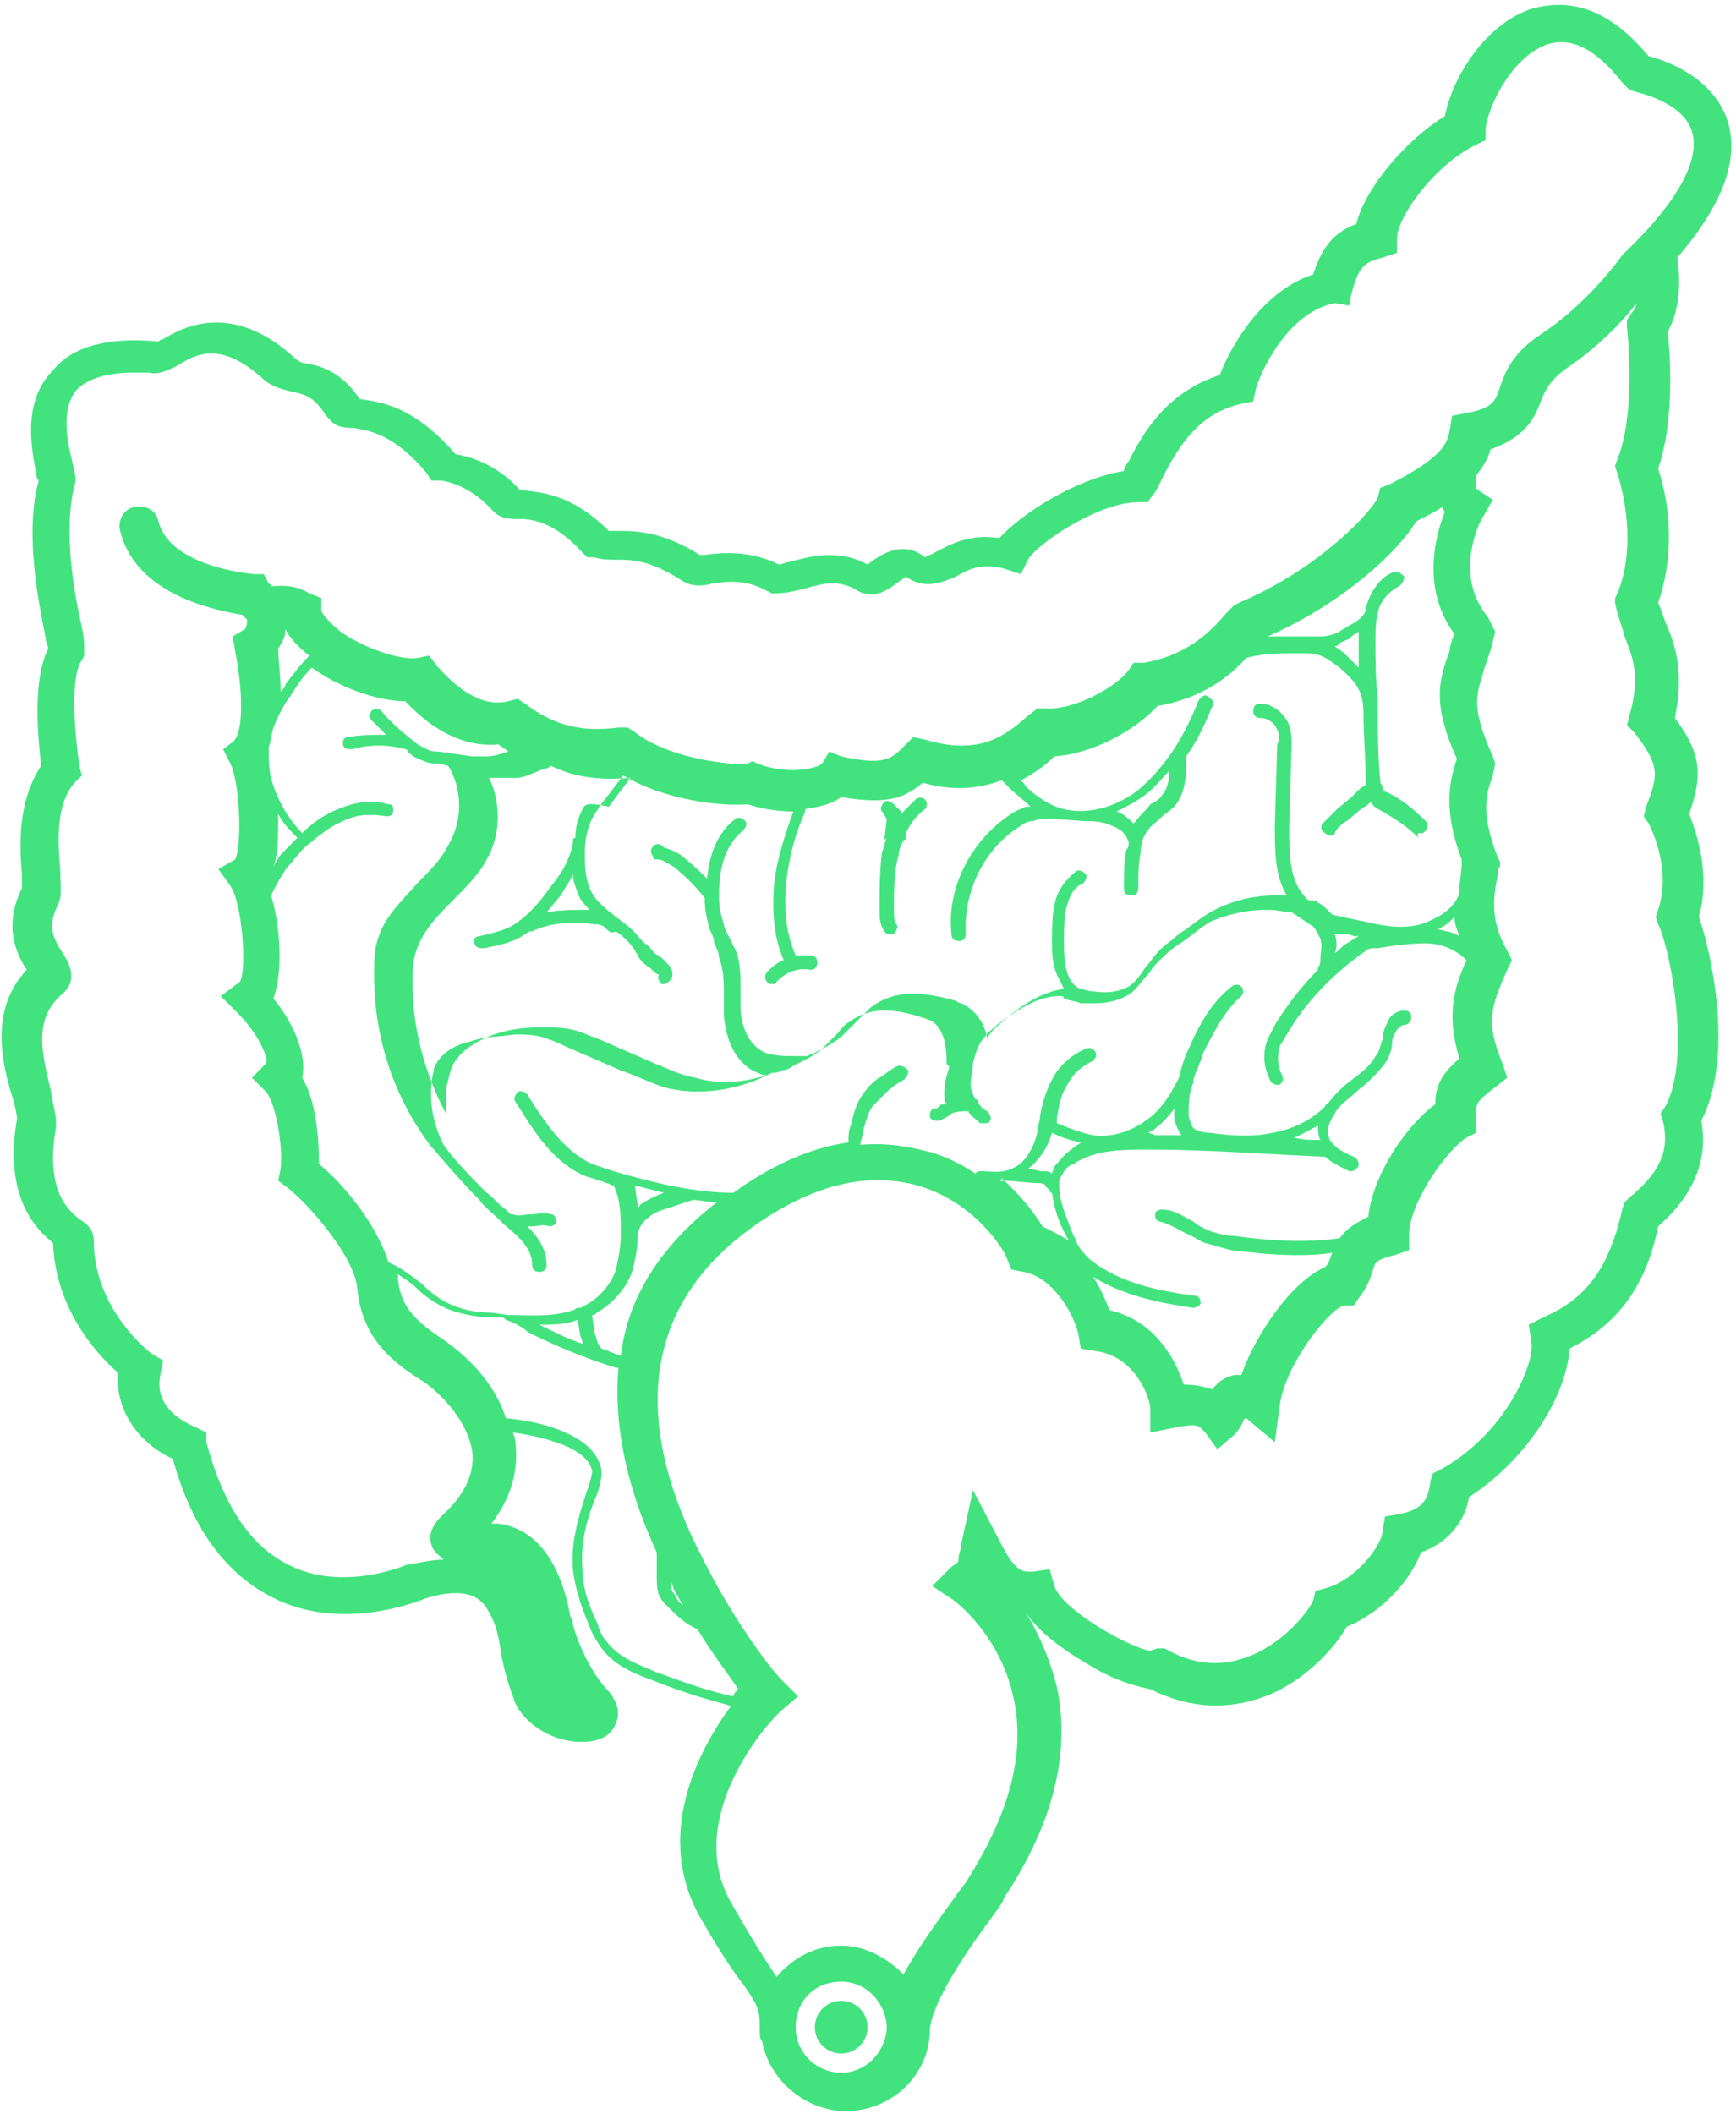 <?xml version="1.0" encoding="UTF-8" standalone="no"?>
<svg width="198px" height="241px" viewBox="0 0 198 241" version="1.1" xmlns="http://www.w3.org/2000/svg" xmlns:xlink="http://www.w3.org/1999/xlink">
    <!-- Generator: Sketch 3.8.1 (29687) - http://www.bohemiancoding.com/sketch -->
    <title>nutrients</title>
    <desc>Created with Sketch.</desc>
    <defs></defs>
    <g id="Page-1" stroke="none" stroke-width="1" fill="none" fill-rule="evenodd">
        <g id="Artboard-2-Copy" transform="translate(-518, -592)">
            <g id="nutrients" transform="translate(517, 592)">
                <g id="Group">
                    <g transform="translate(0.534, 0)">
                        <path d="M61.983,151.015 C63.623,151.835 65.262,152.655 66.901,153.202 C66.901,152.928 66.628,152.382 66.628,152.108 L66.355,150.468 C64.989,151.015 63.623,151.015 61.983,151.015 L61.983,151.015 L61.983,151.015 Z" id="Shape"></path>
                        <path d="M76.191,135.98 C75.099,135.706 74.006,135.433 72.913,135.159 C73.186,135.98 73.186,136.8 73.186,137.62 L73.459,137.346 C74.279,136.8 75.099,136.526 76.191,135.98 L76.191,135.98 Z" id="Shape"></path>
                        <path d="M82.203,137.073 C81.383,137.073 80.29,136.8 79.47,136.8 C78.651,137.073 77.831,137.346 77.011,137.62 C76.191,137.893 75.099,138.166 74.552,138.713 C73.732,139.26 73.459,140.353 73.186,141.173 L73.186,141.173 C73.186,142.267 72.913,143.36 72.639,144.727 C71.82,146.914 70.453,148.554 68.541,149.648 C68.268,149.648 68.268,149.648 67.994,149.921 L68.268,151.835 C68.541,152.655 68.541,153.475 69.087,153.748 C69.907,154.022 70.453,154.295 71.273,154.569 C72.093,147.734 75.918,141.994 82.203,137.073 L82.203,137.073 Z" id="Shape"></path>
                        <path d="M32.747,97.435 C33.293,96.888 33.84,96.341 34.386,95.794 C33.567,94.974 32.747,93.881 32.2,93.061 C32.2,95.248 32.2,97.708 31.654,99.348 C31.927,98.528 32.2,97.981 32.747,97.435 L32.747,97.435 Z" id="Shape"></path>
                        <path d="M35.752,74.745 C34.659,73.925 33.84,72.832 33.02,71.738 C33.02,72.558 32.474,73.378 32.2,73.925 C32.474,75.019 32.747,76.932 32.747,78.846 C33.02,78.572 33.02,78.299 33.293,78.026 C33.567,77.206 34.386,75.839 35.752,74.745 L35.752,74.745 Z" id="Shape"></path>
                        <path d="M134.937,129.145 C134.391,128.599 134.118,127.778 134.118,126.958 L134.118,126.138 L131.659,128.599 C131.385,128.599 131.385,128.872 131.112,128.872 L131.659,128.872 C133.025,129.145 134.118,129.145 134.937,129.145 L134.937,129.145 Z" id="Shape"></path>
                        <path d="M48.868,157.302 C45.316,155.115 41.764,152.382 41.217,146.641 C40.944,143.087 36.026,137.073 33.293,135.159 L32.2,134.339 L32.474,132.972 C32.747,130.239 32.2,125.592 30.834,124.225 L29.195,122.585 L30.834,120.944 C30.834,120.398 30.014,117.937 27.555,115.204 L25.643,113.29 L27.829,111.65 C28.648,110.283 28.102,102.902 26.736,100.715 L25.369,98.802 L27.282,97.708 C28.102,96.068 27.829,88.96 26.736,86.773 L25.916,85.407 L27.282,84.313 C28.648,83.22 28.375,78.026 27.555,73.925 L27.282,72.285 L28.648,71.465 C28.922,71.191 28.922,70.918 28.922,70.371 C28.648,70.098 28.648,70.098 28.375,69.825 C23.457,69.004 16.079,67.091 14.44,60.257 C14.167,58.89 14.986,57.796 16.079,57.523 C17.446,57.25 18.539,58.07 18.812,59.163 C19.905,63.81 26.736,64.904 29.741,65.177 L30.834,65.177 L31.381,66.271 C31.381,66.271 31.381,66.544 31.654,66.544 L31.927,66.544 C32.747,66.544 34.113,66.544 36.026,67.364 L37.119,67.911 L37.119,69.278 C37.119,69.551 37.665,70.371 39.305,71.738 C42.037,73.925 46.135,75.292 48.048,74.745 L49.414,74.472 L50.234,75.565 C52.147,77.752 55.152,80.213 58.431,79.666 L59.524,79.392 L60.344,79.939 C63.623,82.399 66.901,83.22 71,82.673 L72.093,82.673 L72.913,83.22 C76.738,86.227 84.115,87.32 85.755,86.773 L86.301,86.5 L86.848,86.773 C90.4,88.14 93.679,87.32 94.225,86.773 L95.045,85.407 L96.411,85.953 C101.329,87.047 102.149,86.227 103.515,84.86 L104.608,83.766 L105.974,84.313 C112.259,86.227 115.264,83.766 117.723,81.579 L118.816,80.759 L119.636,80.759 C122.915,81.033 127.833,78.026 129.199,76.385 L129.746,75.565 L130.839,75.565 C136.03,75.019 138.763,71.738 140.402,69.825 L141.222,69.004 L141.768,68.731 C151.605,64.904 157.07,58.07 157.616,56.703 L157.889,55.609 L158.709,55.336 C165.267,52.056 165.54,50.415 165.813,49.049 L166.086,47.408 L167.453,47.135 C170.458,46.315 170.731,45.768 171.551,44.128 C172.098,42.488 173.191,40.301 176.196,38.114 C181.661,34.56 185.486,29.093 185.486,29.093 L185.759,28.819 C191.497,23.079 194.23,17.885 193.41,14.878 C192.317,11.597 187.126,10.504 187.126,10.504 L186.306,10.23 L185.759,9.41 C182.754,5.583 180.021,4.216 177.289,5.036 C173.191,6.403 170.458,11.871 170.185,14.604 L170.185,15.971 L169.092,16.518 C164.72,18.705 160.348,24.719 160.075,27.179 L160.075,28.819 L158.162,29.366 C155.977,29.913 155.43,30.46 154.61,33.467 L154.337,34.834 L152.971,35.107 C147.506,36.2 144.501,43.035 143.954,44.948 L143.681,46.315 L142.315,46.588 C137.397,47.955 135.211,51.509 133.571,54.516 C133.025,55.336 132.478,56.156 132.205,56.976 L131.659,57.796 L130.566,57.796 C125.921,58.07 118.816,62.717 117.997,64.357 L117.177,65.997 L115.538,65.451 C112.805,64.904 111.439,65.451 109.8,66.271 C108.433,67.091 106.248,68.184 104.062,66.271 C104.062,66.271 103.242,66.818 102.969,67.091 C102.149,67.638 100.51,69.004 98.597,67.911 C96.411,66.271 94.498,66.818 92.586,67.638 C91.493,67.911 90.4,68.184 89.307,68.184 L88.76,68.184 L88.214,67.911 C86.028,66.544 83.569,66.818 81.929,67.091 C80.836,67.091 80.017,67.364 79.197,67.091 L78.651,66.818 C75.099,64.631 73.186,64.357 71,64.357 C70.18,64.357 69.361,64.357 68.541,64.084 L67.721,64.084 L67.175,63.537 C63.623,59.983 61.437,59.983 59.797,59.71 C58.978,59.71 57.885,59.71 57.065,58.89 L56.792,58.617 C54.059,55.609 51.327,55.336 51.054,55.336 L49.961,55.336 L49.414,54.516 C45.589,49.595 42.583,49.322 40.944,49.322 C40.124,49.322 39.031,49.049 38.212,48.229 L37.938,47.955 C36.845,45.768 35.479,45.495 34.113,45.222 C33.02,44.948 31.654,44.675 30.561,43.581 C25.916,39.481 23.184,40.848 20.998,42.214 C19.905,42.761 18.812,43.308 17.719,43.035 L15.806,43.035 C13.347,43.035 10.888,43.581 9.522,44.948 C7.609,47.135 8.429,50.962 8.975,53.149 C9.248,54.243 9.248,55.063 9.248,55.883 C7.882,61.077 9.248,68.458 10.068,72.012 C10.341,73.378 10.341,73.925 10.341,74.472 L10.341,75.292 L10.068,75.839 C8.702,77.752 8.975,84.04 9.795,87.867 L10.068,88.96 L9.248,89.507 C7.063,92.241 7.336,96.615 7.609,99.348 C7.882,101.262 7.882,102.355 7.336,103.449 C5.97,106.182 7.063,107.549 7.882,108.916 C8.429,109.736 9.795,111.923 7.882,113.563 C4.603,116.297 5.15,119.851 6.516,124.498 C7.063,126.412 7.336,127.778 7.063,129.145 C5.696,135.98 8.429,138.166 9.795,139.26 C10.341,139.807 11.434,140.627 11.434,141.72 C11.434,149.648 17.992,154.569 17.992,154.569 L19.085,155.389 L18.812,156.755 C17.992,161.129 22.364,162.77 22.91,163.043 L24.003,163.59 L24.276,164.956 C25.916,172.064 29.195,176.711 33.567,178.898 C39.851,181.905 47.228,178.898 47.228,178.898 L47.502,178.898 C48.868,178.625 50.234,178.351 51.327,178.351 C50.507,178.078 50.234,177.531 49.961,176.711 C49.688,175.891 49.688,174.798 50.78,173.704 L51.054,173.431 C53.513,170.971 54.606,168.51 54.333,165.777 C53.786,161.676 50.78,158.396 48.868,157.302 L48.868,157.302 Z" id="Shape"></path>
                        <path d="M62.803,103.722 C64.442,103.449 66.082,103.449 67.721,103.449 C67.175,102.902 66.901,102.355 66.355,101.535 C66.082,100.988 65.808,100.168 65.808,99.348 C65.262,100.168 64.989,100.715 64.442,101.535 C63.896,102.355 63.349,103.175 62.803,103.722 L62.803,103.722 Z" id="Shape"></path>
                        <path d="M167.726,109.19 C166.633,108.096 164.993,107.549 163.081,107.276 C161.168,107.276 159.529,107.549 157.616,107.823 C157.07,107.823 156.796,108.096 156.25,108.096 C155.977,108.369 155.43,108.643 155.157,108.916 C152.151,111.376 149.146,114.383 147.233,117.664 C146.96,118.211 146.687,118.484 146.413,119.031 C146.14,120.124 146.14,121.218 146.687,122.311 C146.96,122.585 146.687,123.131 146.413,123.405 L146.14,123.405 C145.867,123.405 145.594,123.131 145.32,122.858 C144.501,121.491 144.501,119.851 145.047,118.211 C145.32,117.664 145.594,117.117 145.867,116.57 C147.233,114.383 148.872,112.197 150.785,110.283 L150.785,110.01 C150.785,109.736 151.058,109.463 151.058,109.19 C151.058,108.369 151.332,107.549 151.058,106.729 C151.058,106.182 150.785,105.909 150.239,105.362 C149.419,105.089 148.326,104.542 147.78,103.722 C146.96,103.449 146.14,103.449 145.047,103.449 C142.588,103.449 140.402,103.996 138.489,104.816 C137.123,105.636 135.757,106.456 134.664,107.549 C133.844,108.096 132.751,108.916 132.205,109.736 C131.932,110.01 131.659,110.556 131.385,110.83 C130.839,111.65 130.019,112.743 128.926,113.29 C127.833,113.837 126.74,114.11 125.101,114.11 L123.735,114.11 C123.188,114.11 122.368,113.837 121.822,113.563 C121.822,113.563 121.549,113.563 121.549,113.29 C121.549,113.29 121.549,113.29 121.276,113.29 C118.543,113.017 116.357,114.657 114.171,116.57 C113.625,116.844 113.078,117.391 112.805,117.937 C112.259,118.757 111.712,119.851 111.439,120.944 C111.166,121.764 110.893,122.585 111.166,123.405 C111.166,123.951 111.439,124.498 111.712,125.045 L111.985,125.318 C112.259,125.592 112.532,126.138 113.078,126.412 C113.352,126.685 113.625,127.232 113.352,127.505 C113.078,127.778 113.078,127.778 112.805,127.778 L112.259,127.778 C111.712,127.505 111.439,126.958 110.893,126.412 C110.073,126.412 109.526,126.685 108.98,126.685 C108.433,126.958 108.16,127.232 107.614,127.505 C107.614,127.505 107.614,127.505 107.34,127.505 C107.067,127.505 106.794,127.232 106.521,126.958 C106.521,126.412 106.521,126.138 107.067,126.138 C107.34,126.138 107.614,125.865 107.887,125.592 L108.16,125.318 C108.707,125.045 109.526,125.045 110.073,124.771 C109.8,124.225 109.8,123.951 109.8,123.405 C109.8,122.311 110.073,121.491 110.346,120.671 L110.346,120.398 L110.073,120.124 C109.8,118.211 109.526,116.024 108.16,115.204 C107.887,114.93 107.614,114.93 107.34,114.93 C105.701,114.383 104.062,114.11 102.969,114.11 C101.329,114.11 99.963,114.657 98.87,115.477 C98.324,116.024 97.777,116.297 97.504,116.844 C96.957,117.391 96.684,117.937 96.138,118.211 C95.045,119.031 93.679,119.851 92.586,120.398 C92.039,120.671 91.766,120.944 91.219,120.944 C90.946,120.944 90.4,120.944 90.127,121.218 C86.301,123.405 81.929,123.951 77.831,122.858 C76.191,122.311 74.552,121.764 72.913,120.944 L66.628,118.211 C65.808,117.937 64.716,117.391 63.896,117.117 C62.803,116.844 61.71,116.844 60.89,116.844 C58.978,116.844 57.338,117.117 55.699,117.664 C54.606,117.937 52.42,119.031 51.6,120.671 C51.327,120.944 51.327,121.491 51.327,122.311 C51.054,124.771 51.6,127.232 52.693,129.419 C54.333,131.332 55.972,133.246 57.611,134.886 C58.431,135.706 58.978,136.253 59.797,136.8 L60.344,137.346 L60.617,137.346 L62.53,137.346 C63.349,137.346 64.169,137.073 64.989,137.346 C65.535,137.346 65.535,137.893 65.535,138.166 C65.535,138.713 64.989,138.713 64.716,138.713 L62.803,138.713 L62.256,138.713 C63.349,139.807 64.442,141.447 64.442,143.087 C64.442,143.634 64.169,143.907 63.623,143.907 L63.623,143.907 C63.076,143.907 62.803,143.634 62.803,143.087 C62.803,141.173 61.163,139.807 59.524,138.44 L58.978,137.893 C58.158,137.346 57.611,136.526 56.792,135.706 C55.152,133.793 53.24,132.152 51.6,129.965 L51.6,129.965 L51.6,129.965 L51.327,129.692 C46.955,123.951 44.769,117.117 44.769,110.01 C44.769,108.916 44.769,107.276 45.316,105.636 C46.135,103.175 48.048,101.262 49.688,99.622 C51.054,98.255 52.42,96.888 53.24,95.248 C54.606,92.514 54.606,88.96 53.24,86.227 L51.327,86.773 C50.78,86.773 50.234,86.5 49.688,86.5 C48.868,86.227 48.321,85.68 47.775,85.407 C47.775,85.407 47.502,85.407 47.502,85.133 C45.589,84.586 43.403,84.86 41.49,85.133 C41.49,85.133 41.49,85.133 41.217,85.133 C40.944,85.133 40.671,84.86 40.397,84.586 C40.397,84.04 40.671,83.766 40.944,83.766 C42.31,83.493 43.95,83.22 45.316,83.493 C44.769,82.946 44.223,82.399 43.676,81.853 C43.403,81.579 43.403,81.033 43.676,80.759 C43.95,80.486 44.496,80.486 44.769,80.759 C45.862,81.853 47.228,83.22 48.595,84.313 C49.141,84.586 49.688,85.133 49.961,85.133 C50.234,85.407 50.78,85.407 51.327,85.407 L55.152,85.953 L56.792,85.953 C57.611,85.953 58.431,85.68 59.251,85.407 L59.251,85.407 C58.978,85.133 58.431,84.86 58.158,84.586 C55.425,84.86 51.6,84.04 47.502,79.666 C44.223,79.939 39.851,78.026 36.845,75.839 C35.752,76.659 35.206,77.752 34.386,79.119 C33.567,80.213 33.02,81.579 32.474,82.673 C32.474,83.493 32.2,84.04 31.927,84.86 C31.927,85.953 31.927,87.047 32.2,88.414 C32.747,90.874 33.84,93.061 35.752,94.701 C37.119,93.608 38.485,92.514 39.851,91.967 C41.764,91.147 43.95,90.874 45.589,91.421 C46.135,91.421 46.135,91.967 46.135,92.241 C46.135,92.787 45.589,92.787 45.316,92.787 C43.95,92.514 42.037,92.514 40.397,93.334 C39.031,93.881 37.665,94.974 36.026,96.341 C35.206,97.161 34.659,97.708 34.113,98.528 C33.293,99.622 32.747,100.715 32.2,101.809 C33.293,105.362 33.567,110.556 32.474,113.563 C34.933,116.57 36.299,119.851 35.752,122.585 C37.392,125.318 37.665,129.419 37.665,132.426 C40.397,134.886 44.223,139.533 45.589,143.634 C46.955,144.181 48.321,145.274 49.414,146.094 C50.507,146.914 51.6,148.008 52.966,148.554 C54.333,149.101 55.972,149.375 57.338,149.375 L59.251,149.648 C61.437,149.921 64.442,149.921 66.628,149.101 C66.628,149.101 66.901,148.828 67.175,148.828 L67.448,148.828 C67.721,148.828 67.721,148.554 67.994,148.554 C69.634,147.734 70.727,146.094 71.546,144.454 C71.82,143.36 72.093,141.994 72.093,140.353 C72.093,138.44 72.093,136.526 71.273,134.886 C71,134.886 70.727,134.613 70.453,134.613 C69.634,134.339 68.814,134.066 67.994,133.793 C64.169,132.152 61.983,128.325 60.07,125.318 C59.797,125.045 60.07,124.498 60.344,124.225 C60.617,123.951 61.163,124.225 61.437,124.498 C63.623,128.052 65.535,131.059 68.814,132.426 C69.634,132.699 70.18,132.972 71.273,133.246 C75.918,134.613 80.29,135.706 84.935,135.706 C89.853,132.152 94.225,130.512 98.05,129.965 C98.05,129.419 98.324,128.599 98.324,128.052 C98.597,126.958 98.87,125.592 99.69,124.498 C100.236,123.678 101.056,123.131 101.602,122.585 C102.149,122.038 102.969,121.491 103.788,121.218 C104.062,120.944 104.608,121.218 104.881,121.764 C105.155,122.038 104.881,122.585 104.335,122.858 C103.515,123.131 102.969,123.678 102.422,124.225 C101.876,124.771 101.329,125.045 100.783,125.865 C100.236,126.685 99.963,128.052 99.69,128.872 C99.69,129.419 99.417,129.692 99.417,130.239 C102.422,129.965 105.155,130.512 107.34,131.059 C109.253,131.606 111.166,132.699 112.532,133.519 C112.805,133.519 112.805,133.246 113.078,133.246 C114.171,133.246 115.538,133.519 116.631,132.972 C118.27,132.152 119.09,130.239 119.636,128.599 C119.636,128.052 119.909,127.505 119.909,126.958 C120.183,125.318 120.456,123.678 121.549,122.311 C122.368,120.944 123.461,119.851 125.101,119.304 C125.374,119.031 125.921,119.304 126.194,119.577 C126.467,119.851 126.194,120.398 125.921,120.671 C124.828,121.218 123.735,122.038 123.188,123.131 C122.368,124.498 122.095,125.865 121.822,127.232 L121.822,127.778 C123.188,128.325 124.554,129.145 125.921,129.145 C127.833,129.419 130.019,128.872 131.932,127.505 C133.571,126.412 134.937,124.771 135.757,122.585 C136.03,121.491 136.577,120.398 136.85,119.304 C137.943,116.844 139.309,114.11 141.768,112.197 C142.042,111.923 142.588,111.923 142.861,112.197 C143.134,112.47 143.134,113.017 142.861,113.29 C140.675,114.93 139.309,117.664 138.489,119.851 C137.943,120.944 137.67,121.764 137.397,122.858 L137.397,122.858 C137.397,122.858 137.397,122.858 137.397,123.131 C137.123,124.225 136.85,125.592 136.85,126.958 C136.85,127.505 137.123,128.052 137.397,128.325 C137.67,128.872 138.763,128.872 139.309,128.872 C141.222,129.145 143.954,129.145 146.413,128.872 C148.053,128.599 150.512,127.778 152.425,125.865 C152.425,125.865 152.698,125.865 152.698,125.592 C153.517,124.498 154.337,123.678 155.43,122.858 C156.523,122.038 157.616,121.218 158.162,120.124 C158.436,119.577 158.709,118.757 158.982,118.211 C159.255,117.391 159.255,116.844 159.529,116.297 C160.075,115.477 160.622,114.93 161.441,114.93 C161.988,114.93 162.261,115.204 162.261,115.75 C162.261,116.297 161.988,116.57 161.441,116.57 C161.168,116.57 160.895,116.844 160.622,117.117 C160.348,117.391 160.348,117.937 160.075,118.484 C159.802,119.304 159.529,120.124 159.255,120.944 C158.436,122.311 157.343,123.131 156.25,123.951 C155.157,124.771 154.064,125.592 153.517,126.685 C152.971,127.505 152.698,128.872 152.971,129.692 C153.244,130.512 154.337,131.059 155.703,131.606 C155.977,131.879 156.25,132.152 156.25,132.699 C156.25,132.972 155.703,133.246 155.43,133.246 L155.157,133.246 C154.064,132.699 152.971,132.426 152.425,131.606 L152.425,131.606 C145.867,131.059 139.309,130.786 132.478,130.786 C129.199,130.786 126.194,130.786 123.735,132.426 C123.188,132.972 122.642,133.246 122.368,133.793 C122.095,134.066 122.095,134.613 122.095,134.886 C122.095,136.8 122.642,138.44 123.735,140.627 C124.008,140.9 124.008,141.447 124.281,141.72 C124.554,142.267 125.101,142.814 125.647,143.36 C128.926,146.094 133.571,146.641 137.67,147.461 C138.216,147.461 138.489,148.008 138.216,148.281 C138.216,148.554 137.943,148.828 137.397,148.828 L137.397,148.828 C133.571,148.281 129.473,147.461 125.921,145.274 C126.74,146.641 127.56,148.008 127.833,149.101 C132.478,150.195 135.211,154.295 136.304,157.576 C137.67,157.576 138.763,157.849 139.582,158.122 C140.129,157.576 140.949,156.755 142.042,156.482 L142.861,156.482 C144.501,151.835 148.599,145.547 152.425,144.181 C152.698,143.634 152.971,143.087 153.244,142.54 C151.878,142.54 150.512,142.814 148.872,142.814 C146.413,142.814 143.954,142.54 141.768,142.267 C140.675,141.994 139.856,141.994 138.763,141.447 C137.943,141.173 137.397,140.627 136.577,140.353 C135.484,139.807 134.664,139.26 133.571,138.987 C133.025,138.987 132.751,138.44 133.025,138.166 C133.025,137.62 133.571,137.346 133.844,137.62 C135.211,137.893 136.304,138.44 137.397,138.987 C137.943,139.26 138.763,139.807 139.309,140.08 C140.129,140.353 141.222,140.627 142.042,140.627 C146.14,141.173 149.965,141.173 154.064,140.9 C154.61,139.807 155.703,139.26 157.343,138.44 C158.162,133.519 161.988,128.052 164.993,125.592 C164.993,123.678 165.54,122.311 167.726,120.398 C165.54,116.024 166.086,113.017 167.726,109.19 L167.726,109.19 L167.726,109.19 Z" id="Shape"></path>
                        <path d="M119.09,140.08 C120.183,140.353 121.276,140.9 122.095,141.72 C122.095,141.447 121.822,141.447 121.822,141.173 C121.276,139.807 120.456,138.166 120.183,136.253 L119.909,135.98 C119.909,135.98 119.909,135.706 119.636,135.706 L119.363,135.433 L119.363,135.159 L118.816,135.159 C117.45,134.886 116.084,134.886 114.718,134.886 L114.171,134.886 C116.631,136.8 118.27,138.713 119.09,140.08 L119.09,140.08 Z" id="Shape"></path>
                        <path d="M150.785,129.965 C150.512,129.419 150.512,128.872 150.512,128.325 C149.692,128.872 148.599,129.419 147.78,129.692 C148.872,129.692 149.965,129.965 150.785,129.965 L150.785,129.965 Z" id="Shape"></path>
                        <path d="M117.723,133.519 C118.27,133.519 118.816,133.519 119.363,133.793 C119.909,133.793 120.183,134.066 120.456,134.066 C120.456,133.793 120.729,133.519 120.729,133.246 C121.002,132.426 121.549,131.879 122.642,131.332 C122.915,131.059 123.461,130.786 123.735,130.512 C122.642,130.239 121.549,129.692 120.456,129.419 C119.909,131.059 118.816,132.426 117.723,133.519 L117.723,133.519 Z" id="Shape"></path>
                        <path d="M154.337,72.832 C154.064,73.105 153.791,73.378 153.244,73.378 C152.971,73.378 152.971,73.378 152.698,73.652 C152.971,73.925 153.517,74.198 153.791,74.472 C154.337,75.019 154.884,75.565 155.43,76.112 L155.43,72.832 L155.43,72.285 C155.157,72.558 154.61,72.832 154.337,72.832 L154.337,72.832 Z" id="Shape"></path>
                        <path d="M77.558,182.179 C77.831,182.452 78.104,182.452 78.104,182.725 C77.831,182.179 77.558,181.632 77.011,180.812 C76.738,180.538 76.738,180.265 76.738,179.992 C76.738,180.538 76.738,180.812 77.011,181.359 C77.284,181.905 77.558,182.179 77.558,182.179 L77.558,182.179 Z" id="Shape"></path>
                        <path d="M101.602,231.111 C101.602,228.378 99.417,226.191 96.411,226.191 C93.679,226.191 91.219,228.378 91.219,231.385 C91.219,234.392 93.405,236.579 96.411,236.579 C99.143,236.579 101.329,234.665 101.329,231.931 C101.602,231.385 101.602,231.385 101.602,231.111 L101.602,231.111 Z M96.411,234.392 C94.772,234.392 93.405,233.025 93.405,231.385 C93.405,229.745 94.772,228.378 96.411,228.378 C98.05,228.378 99.417,229.745 99.417,231.385 C99.417,233.025 98.05,234.392 96.411,234.392 L96.411,234.392 Z" id="Shape"></path>
                        <path d="M189.311,104.816 L189.585,103.996 C191.224,99.348 188.492,94.154 188.492,94.154 L187.945,93.334 L188.219,92.241 C189.585,88.687 189.858,87.593 186.852,83.766 L186.033,82.946 L186.306,81.853 C187.399,77.206 186.579,75.019 185.759,72.832 C185.213,71.738 184.666,70.371 184.666,69.004 L184.666,68.458 L184.94,67.911 C186.852,63.264 186.033,57.796 184.94,54.243 L184.666,53.423 L184.94,52.602 C187.126,47.408 186.033,37.567 186.033,37.567 L186.033,36.747 L186.579,35.927 C186.852,35.654 186.852,35.38 187.126,34.834 C185.213,37.02 182.481,39.754 179.202,42.214 C177.289,43.581 176.743,44.675 176.196,46.042 C175.376,48.229 174.283,50.142 170.458,51.509 C170.185,52.602 169.638,53.423 168.819,54.516 C168.819,55.063 168.819,55.883 169.092,56.156 L170.731,57.25 L169.638,59.163 C169.365,59.437 166.086,65.724 170.185,70.645 L171.005,71.465 L170.731,72.558 C170.458,73.925 169.912,75.019 169.638,76.112 C168.545,78.846 167.999,80.213 170.731,85.68 L171.005,86.5 L170.731,87.867 C169.912,90.327 169.365,92.514 171.278,97.161 L171.551,97.708 L171.551,98.255 C171.551,98.528 171.551,99.075 171.278,99.348 C171.005,101.809 170.458,104.542 172.371,107.823 L172.917,108.916 L172.371,110.01 C170.458,114.11 169.912,115.75 171.824,120.671 L172.371,122.311 L171.005,123.405 C168.819,125.045 168.819,125.592 168.819,126.412 L168.819,127.232 L168.819,128.599 L167.726,129.145 C165.54,130.512 160.895,136.253 161.168,140.353 L161.168,141.994 L159.529,142.54 C157.343,143.36 157.343,143.36 157.07,144.181 C156.796,145.001 156.25,146.094 155.43,147.461 L154.884,148.281 L153.791,148.281 C152.151,148.554 146.96,155.389 146.413,159.762 L145.867,163.863 L142.588,161.129 C142.588,161.403 142.315,161.403 142.315,161.403 C142.042,161.949 141.768,162.496 141.222,163.043 L139.309,164.683 L137.943,162.77 C137.397,161.949 137.123,161.676 134.391,162.223 L131.659,162.77 L131.659,160.036 C131.659,158.669 130.019,153.748 125.374,153.475 L123.735,153.202 L123.461,151.561 C122.915,149.101 120.456,145.001 117.177,144.454 L115.811,144.181 L115.264,142.814 C114.991,141.994 111.439,136.8 105.155,134.613 C99.417,132.972 92.859,134.613 86.028,139.533 C67.721,152.928 78.104,172.337 81.383,178.625 C84.662,184.639 88.214,189.56 89.58,190.926 L91.493,192.84 L89.58,194.48 C87.941,195.847 78.377,206.782 83.842,216.35 C86.028,219.903 87.394,222.364 88.487,224.004 C88.76,224.277 88.76,224.551 89.034,224.824 C90.946,222.637 93.405,221.27 96.411,221.27 C99.417,221.27 101.876,222.637 103.515,224.551 C105.155,221.817 107.067,218.81 109.526,215.529 C110.073,214.709 110.619,214.163 110.893,213.616 C115.811,206.508 117.45,199.674 116.084,193.113 C114.718,186.552 110.346,182.725 109.253,181.905 L106.794,180.265 L108.98,178.078 C109.8,177.531 109.8,177.258 109.8,176.985 C109.8,176.438 109.8,176.165 110.073,175.618 L111.439,169.33 L114.445,175.071 C116.357,178.898 117.177,178.625 118.27,178.625 L120.183,178.351 L120.729,180.265 C121.549,182.999 129.473,187.646 131.659,187.646 L132.478,187.919 L133.298,188.466 C136.577,190.38 139.856,190.653 143.134,189.286 C147.233,187.646 149.965,184.092 150.239,182.999 L150.512,181.905 L151.605,181.632 C155.157,180.538 157.889,176.438 158.162,175.071 L158.436,173.431 L160.075,173.157 C162.534,172.611 163.354,171.244 163.627,169.33 L163.9,168.237 L164.993,167.69 C172.644,163.316 175.376,155.389 175.103,153.202 L174.83,151.288 L176.469,150.468 C180.841,148.554 184.12,145.821 185.486,138.166 L185.759,137.346 L186.306,136.8 C190.678,133.246 190.678,130.512 190.131,128.052 L189.858,126.958 L190.404,126.138 C193.683,120.944 190.951,108.369 189.585,105.636 L189.311,104.816 L189.311,104.816 Z" id="Shape"></path>
                        <path d="M80.29,186.006 C78.924,185.459 77.558,184.366 76.738,183.272 C76.465,182.999 76.191,182.725 75.918,182.179 C75.645,181.359 75.645,180.538 75.645,179.992 L75.645,177.805 L75.645,177.258 C72.093,169.604 70.727,162.496 71.273,156.209 L71.273,156.209 L71,156.209 C67.448,155.115 64.169,153.748 60.89,152.108 L60.617,151.835 C59.797,151.561 59.251,151.015 58.431,150.741 C58.431,150.741 58.431,150.741 58.158,150.468 L57.065,150.468 C55.425,150.468 53.786,150.195 52.147,149.648 C50.78,149.101 49.414,148.008 48.321,147.188 C47.502,146.641 46.682,146.094 46.135,145.547 L46.135,146.094 C46.409,149.375 48.321,151.015 51.6,153.202 C53.786,154.569 57.065,157.576 58.431,161.949 C60.89,161.949 63.623,162.77 65.808,163.863 C67.994,164.956 69.087,166.323 69.361,167.964 C69.361,169.057 69.087,169.877 68.814,170.697 C67.994,173.157 66.901,176.165 67.175,179.172 C67.448,181.359 68.268,183.545 68.814,185.186 C69.087,186.006 69.634,186.826 69.907,187.373 C71.273,189.013 73.459,190.106 75.645,190.926 C78.651,192.02 81.383,192.84 84.389,193.66 C84.662,193.387 84.935,193.113 84.935,192.84 C83.569,191.2 81.929,189.013 80.29,186.006 L80.29,186.006 Z" id="Shape"></path>
                        <path d="M164.447,105.909 C165.267,106.182 166.086,106.182 166.633,106.729 C166.36,105.909 166.36,105.362 166.086,104.542 C165.813,105.089 165.267,105.636 164.447,105.909 L164.447,105.909 Z" id="Shape"></path>
                        <path d="M131.659,91.967 C132.205,91.694 132.478,91.147 133.025,90.874 C133.571,90.054 133.844,89.234 133.844,88.14 C133.025,89.234 132.205,90.054 131.112,90.874 C130.019,91.694 128.926,92.241 127.833,92.787 C128.653,93.061 129.199,93.608 129.746,94.154 L130.019,93.881 C130.566,92.787 131.112,92.514 131.659,91.967 L131.659,91.967 Z" id="Shape"></path>
                        <path d="M70.453,87.593 C67.175,87.867 64.169,87.32 61.437,86.227 C60.89,86.227 60.617,86.5 60.07,86.773 C59.251,87.047 58.158,87.593 57.338,87.593 L56.792,87.593 L55.152,87.593 L54.333,87.593 C55.699,90.601 55.425,94.154 54.059,96.888 C52.966,98.802 51.6,100.168 50.234,101.535 C48.595,103.175 46.955,104.816 46.135,107.003 C45.589,108.369 45.589,109.736 45.589,110.83 C45.589,116.024 46.955,121.218 49.414,125.865 C49.414,124.771 49.141,123.951 49.414,122.858 C49.414,122.311 49.688,121.764 49.961,120.944 C50.78,118.484 53.513,117.391 54.879,116.844 C56.518,116.297 58.158,116.024 60.344,116.024 C61.437,116.024 62.53,116.024 63.896,116.297 C64.989,116.57 65.808,116.844 66.901,117.391 L73.186,120.124 C74.825,120.671 76.191,121.491 77.831,121.764 C80.563,122.311 83.296,122.311 86.028,121.491 C85.482,121.491 84.935,121.218 84.389,120.944 C82.476,119.851 81.383,117.664 81.11,114.657 L81.11,112.47 C81.11,110.83 81.11,109.463 80.563,108.096 C80.29,107.549 80.29,107.003 80.017,106.456 C79.744,105.909 79.47,105.362 79.47,104.816 C79.197,103.722 78.924,102.629 78.924,101.262 C77.831,99.895 76.738,98.802 75.372,97.708 C74.825,97.435 74.279,96.888 73.459,96.888 L73.186,96.888 L72.366,96.341 C72.093,96.068 72.366,95.521 72.639,95.248 C72.913,94.974 73.459,95.248 73.732,95.521 L73.732,95.521 C74.552,95.794 75.372,96.341 75.918,96.615 C77.011,97.435 77.831,98.255 78.651,99.075 C78.924,96.068 80.017,93.608 81.929,92.241 C82.203,91.967 82.749,91.967 83.022,92.514 C83.296,93.061 83.296,93.334 82.749,93.608 C80.017,95.521 80.017,99.622 80.017,101.262 C80.017,102.629 80.29,103.449 80.563,104.269 C80.836,104.816 80.836,105.362 81.11,105.636 C81.383,106.182 81.656,106.729 81.929,107.276 C82.476,108.916 82.476,110.556 82.476,111.923 L82.476,113.837 C82.476,115.204 83.022,117.937 84.935,118.757 C86.028,119.304 87.394,119.304 89.034,119.304 L89.034,119.304 L89.58,119.304 L90.127,119.304 C90.4,119.304 90.946,119.031 91.219,118.757 C92.312,118.211 93.405,117.664 94.225,116.844 C94.772,116.57 95.045,116.024 95.591,115.477 C96.138,114.93 96.684,114.383 97.231,113.837 C98.597,112.743 100.236,112.197 102.149,112.197 C103.788,112.197 105.428,112.47 107.067,113.017 C107.614,113.29 107.887,113.29 108.16,113.563 C109.526,114.383 110.346,116.024 110.619,117.391 C110.619,117.117 110.893,116.844 110.893,116.844 C111.439,116.297 111.985,115.75 112.532,115.204 C114.445,113.563 116.904,112.197 119.363,111.65 C119.09,111.103 118.816,110.556 118.543,110.01 C118.27,108.643 117.997,107.549 117.997,106.182 C117.997,104.816 117.997,103.449 118.27,102.082 C118.543,100.442 119.636,99.075 120.729,98.255 C121.002,97.981 121.549,98.255 121.822,98.528 C122.095,98.802 121.822,99.348 121.549,99.622 C120.456,100.442 119.909,101.809 119.636,102.355 C119.363,103.449 119.363,104.816 119.363,106.182 C119.363,107.276 119.363,108.369 119.636,109.463 C119.909,110.556 120.729,111.376 121.276,111.65 C121.822,111.923 122.095,111.923 122.642,111.923 C124.554,112.197 125.921,111.923 126.74,111.376 C127.56,110.83 128.106,110.01 128.653,109.19 C128.926,108.643 129.199,108.369 129.746,107.823 C130.566,107.003 131.659,106.182 132.478,105.362 C133.844,104.269 135.211,103.449 136.577,102.629 C138.763,101.535 141.222,100.988 143.681,100.988 L144.774,100.988 C143.408,98.802 143.408,95.794 143.408,93.061 L143.681,83.766 L143.681,82.126 C143.408,81.306 142.588,80.759 141.768,80.759 L141.768,80.759 C141.222,80.759 140.949,80.486 140.949,79.939 C140.949,79.392 141.222,79.119 141.768,79.119 L141.768,79.119 C143.134,79.119 144.501,80.213 145.047,81.579 C145.32,82.399 145.32,82.946 145.32,83.766 L145.047,93.061 C145.047,96.068 145.047,99.075 146.96,101.262 L147.233,101.535 C147.506,101.535 147.78,101.809 148.326,101.809 C149.146,102.082 149.692,102.629 149.965,103.175 C151.058,103.722 152.425,103.722 153.791,103.996 C155.977,104.269 158.162,104.542 160.075,104.269 C161.715,103.996 163.9,102.902 164.447,100.715 L164.447,100.715 C164.447,99.622 164.72,98.528 164.72,97.435 L164.72,96.888 C162.534,91.147 163.354,87.867 164.174,85.407 C161.441,79.119 161.988,76.659 163.354,73.105 C163.627,72.558 163.9,72.012 163.9,71.191 C160.348,65.997 161.715,59.983 162.808,57.25 C162.534,56.976 162.534,56.703 162.534,56.703 C161.715,57.25 160.622,57.796 159.529,58.343 C157.616,61.624 151.332,67.638 142.588,71.465 C143.954,71.191 145.32,71.465 146.687,71.465 L148.326,71.465 L148.599,71.465 C149.419,71.465 149.965,71.191 150.785,70.918 C151.058,70.645 151.332,70.645 151.605,70.371 C152.698,69.825 153.244,69.278 153.791,68.458 L153.791,68.458 L153.791,68.184 C154.337,66.271 155.43,64.904 157.07,64.084 C157.343,63.81 157.889,64.084 158.162,64.631 C158.436,64.904 158.162,65.451 157.616,65.724 C156.523,66.271 155.703,67.364 155.157,68.731 C154.884,69.825 154.884,70.918 154.884,72.012 C154.884,74.198 154.884,76.385 155.157,78.572 L155.157,78.846 L155.157,79.939 C155.157,82.673 155.43,85.407 155.43,87.867 L155.43,88.14 L155.43,88.14 C155.703,88.414 155.977,88.687 155.703,88.96 C155.977,89.234 155.977,89.234 156.25,89.234 C157.889,90.054 159.529,91.147 160.622,92.514 C160.895,92.787 160.895,93.334 160.622,93.608 C162.808,94.974 162.534,94.974 162.534,94.974 C162.261,94.974 161.988,94.974 161.988,94.701 C160.895,93.608 159.529,92.514 157.889,91.694 C157.343,91.421 156.796,91.147 156.523,90.601 L156.523,90.601 L156.523,90.601 L156.25,90.874 C155.977,91.147 155.703,91.421 155.43,91.421 L153.791,92.787 C153.244,93.334 152.698,93.608 152.425,94.154 C152.151,94.701 151.878,94.974 151.605,94.974 C151.332,94.974 151.332,94.974 151.058,94.701 C150.785,94.428 150.512,93.881 150.785,93.608 C151.332,92.787 151.878,92.241 152.425,91.967 L154.064,90.601 C154.337,90.327 154.61,90.327 154.61,90.054 C154.884,89.78 154.884,89.78 155.157,89.507 C155.43,89.507 155.43,89.234 155.703,89.234 L155.703,88.96 C155.43,86.227 155.43,83.493 155.43,81.033 C155.43,78.846 154.61,77.479 152.698,75.839 C152.151,75.292 151.332,74.745 150.512,74.472 C149.965,74.198 149.146,74.198 148.326,74.198 C146.14,74.198 143.954,74.198 142.042,74.745 L142.042,74.745 C140.129,76.659 136.85,79.119 131.932,80.213 C129.473,82.946 124.281,85.68 120.183,85.953 C119.09,86.773 117.997,87.867 116.357,88.687 L116.631,88.96 C117.45,89.78 117.997,90.327 118.816,90.874 C122.368,93.061 127.014,91.967 129.746,89.78 C133.025,87.32 134.937,83.22 136.577,79.666 C136.85,79.392 137.123,79.119 137.67,79.119 C137.943,79.392 138.216,79.666 138.216,80.213 C137.397,82.126 136.577,84.04 135.211,85.953 L135.211,85.953 C135.211,88.14 135.211,90.054 133.844,91.694 C133.298,92.241 132.751,92.787 132.205,93.061 C131.659,93.608 131.112,93.881 130.839,94.428 C130.292,95.248 130.292,96.068 130.019,96.888 C129.746,98.255 129.746,99.622 129.746,100.988 C129.746,101.535 129.473,101.809 128.926,101.809 L128.926,101.809 C128.38,101.809 128.106,101.535 128.106,100.988 C128.106,99.622 128.106,98.255 128.38,96.615 C128.38,96.341 128.38,96.068 128.653,95.794 L128.653,95.794 C128.38,94.974 127.56,94.154 126.74,93.881 C125.647,93.608 124.554,93.608 123.461,93.334 L119.909,93.061 C119.09,93.061 118.27,93.061 117.723,93.334 C117.177,93.608 116.904,93.881 116.357,93.881 C112.259,96.615 109.8,101.535 110.073,106.182 C110.073,106.729 109.8,107.003 109.253,107.003 L109.253,107.003 C108.98,107.003 108.433,106.729 108.433,106.182 C108.16,100.715 110.893,95.248 115.264,92.514 C115.811,92.241 116.357,91.967 116.904,91.694 L117.45,91.694 C116.631,91.147 115.811,90.327 114.991,89.507 C114.718,89.234 114.445,88.96 114.171,88.687 C111.712,89.507 108.98,89.78 105.155,88.96 C102.969,90.874 100.783,91.694 95.865,90.601 C95.591,91.694 94.225,92.241 92.586,92.241 L92.586,92.514 C91.493,95.521 90.673,98.255 90.4,100.715 C90.127,103.722 90.4,106.456 91.493,108.916 L91.493,108.916 L93.132,108.916 C93.679,108.916 93.952,109.19 93.952,109.736 C93.952,110.283 93.679,110.556 93.132,110.556 C91.766,110.556 90.127,111.103 89.307,111.923 C89.034,112.197 89.034,112.197 88.76,112.197 C88.487,112.197 88.487,112.197 88.214,111.923 C87.941,111.65 87.941,111.103 88.214,110.83 C88.76,110.283 89.58,109.736 90.127,109.463 C89.034,107.003 88.76,103.996 89.034,100.715 C89.307,98.255 89.853,95.521 91.219,92.514 C89.58,92.514 87.667,92.241 86.028,91.694 C83.022,91.967 76.465,90.874 71.82,88.414 L69.087,91.967 C68.814,92.514 68.541,92.787 68.268,93.334 C67.721,94.428 67.448,95.794 67.448,97.161 C67.448,98.528 67.448,99.895 67.994,101.262 C68.541,102.629 69.907,103.722 71,104.542 C71.82,105.362 72.913,106.182 73.732,107.003 C74.006,107.276 74.006,107.276 74.279,107.549 C74.552,108.096 74.825,108.369 75.372,108.643 L75.645,108.643 C76.191,109.19 77.284,110.01 76.738,111.103 C76.738,111.376 76.191,111.65 75.918,111.65 L75.645,111.65 C75.099,111.376 74.825,110.83 75.099,110.556 C75.099,110.556 74.552,110.01 74.279,110.01 L74.006,109.736 C73.459,109.19 73.186,108.916 72.639,108.369 C72.639,108.096 72.366,108.096 72.366,107.823 C71.82,107.003 71,106.456 70.18,105.636 C69.907,105.909 69.361,105.636 69.087,105.362 C69.087,105.089 68.541,105.089 67.721,104.816 C65.535,104.816 62.803,104.816 60.617,105.636 L60.344,105.636 L60.344,105.636 C59.797,105.909 59.524,106.182 58.978,106.456 C57.611,107.003 56.245,107.276 55.152,107.549 C55.152,107.549 55.152,107.549 54.879,107.549 C54.606,107.549 54.333,107.276 54.059,107.003 C54.059,106.456 54.333,106.182 54.606,106.182 C55.699,105.909 57.065,105.636 58.158,105.089 C60.07,104.269 61.437,102.355 62.803,100.442 C63.896,98.802 64.989,97.435 65.262,95.521 C65.262,95.248 65.535,94.974 65.535,94.974 C65.535,93.881 65.808,92.787 66.355,91.694 C66.628,91.147 66.901,90.601 67.448,90.327 L70.453,87.593 L70.453,87.593 Z M101.602,95.794 L101.876,93.334 L101.876,93.334 C101.602,93.061 101.329,92.787 101.329,92.514 C101.056,92.241 101.329,91.694 101.602,91.421 C101.876,91.147 102.422,91.421 102.695,91.694 C102.695,91.967 102.969,91.967 103.242,92.241 L103.515,92.514 L103.515,92.787 C104.062,92.241 104.335,91.694 105.155,91.147 C105.428,90.874 105.974,90.874 106.248,91.147 C106.521,91.421 106.521,91.967 106.248,92.241 C105.155,93.061 104.608,94.154 104.062,94.974 C104.062,94.974 104.062,94.974 104.062,95.248 C104.062,95.521 103.788,95.521 103.788,95.794 C103.515,96.341 103.242,96.888 103.242,97.435 C102.695,99.622 102.695,101.809 102.695,103.722 C102.695,104.269 102.695,104.816 102.969,105.362 C103.242,105.636 103.242,106.182 102.695,106.456 L102.149,106.456 C101.876,106.456 101.602,106.456 101.602,106.182 C101.056,105.362 101.056,104.542 101.056,103.722 C101.056,101.535 101.056,99.348 101.602,96.888 C101.602,96.341 101.876,95.794 102.149,95.248 L101.602,95.794 L101.602,95.794 Z" id="Shape"></path>
                        <path d="M154.337,107.549 C154.61,107.276 155.157,107.003 155.703,106.729 L155.157,106.729 C154.337,106.729 153.517,106.456 152.698,106.182 L152.698,106.456 C152.971,107.276 152.971,108.096 152.971,108.643 C153.244,108.369 153.791,108.096 154.337,107.549 L154.337,107.549 Z" id="Shape"></path>
                        <path d="M194.23,104.542 C195.596,99.622 193.957,94.974 193.137,92.787 C194.503,88.687 194.776,86.227 191.497,81.853 C192.59,76.385 191.497,73.378 190.404,70.918 C190.131,70.098 189.858,69.278 189.585,68.731 C191.224,64.084 191.224,58.343 189.585,53.423 C191.497,47.955 190.951,40.301 190.678,37.841 C192.317,34.834 192.044,31.28 191.771,29.366 C196.962,23.352 198.875,18.158 197.509,13.784 C195.869,8.864 190.678,6.95 188.492,6.403 C183.3,0.116 178.655,0.116 175.376,0.936 C169.912,2.576 166.086,8.864 165.267,13.238 C161.168,15.698 156.25,21.165 155.157,25.539 C152.151,26.633 151.058,28.819 150.239,31.28 C144.501,33.193 140.949,39.207 139.582,42.761 C133.571,44.675 130.839,49.322 129.199,52.602 C128.926,52.876 128.653,53.423 128.653,53.696 C123.461,54.516 117.177,58.343 114.445,61.35 C110.893,60.803 108.707,62.17 107.067,62.99 C106.794,63.264 106.248,63.264 105.974,63.537 C103.242,61.35 100.51,63.537 99.417,64.357 L99.417,64.357 C95.865,62.444 92.586,63.537 90.4,64.084 C90.127,64.084 89.58,64.357 89.307,64.357 C86.028,62.717 82.749,62.99 80.836,63.264 L80.29,63.264 C75.918,60.53 72.913,60.53 71,60.53 L69.907,60.53 C65.535,56.156 61.983,56.156 60.07,55.883 L59.797,55.883 C57.065,52.876 54.059,52.056 52.42,51.782 C47.502,46.042 43.403,45.768 41.49,45.495 C39.305,42.214 36.845,41.668 35.206,41.394 C34.933,41.394 34.386,41.121 34.113,40.848 C27.009,34.287 21.271,37.294 19.085,38.661 C18.812,38.661 18.539,38.934 18.539,38.934 C12.801,38.387 8.702,39.481 6.516,42.214 C2.964,45.768 4.057,51.236 4.603,53.969 C4.603,54.243 4.603,54.516 4.877,54.789 C3.237,60.803 4.877,68.731 5.696,72.832 C5.696,73.378 5.97,73.652 5.97,73.925 C4.057,77.752 4.877,84.586 5.15,87.32 C2.418,91.421 2.691,96.615 2.964,99.622 L2.964,101.262 C0.778,105.636 2.418,108.916 3.51,110.556 C-0.861,115.204 0.778,121.491 1.871,125.045 C2.144,125.865 2.418,127.232 2.418,127.505 C0.778,136.8 4.877,140.353 6.516,141.72 C6.789,149.375 11.708,154.569 13.893,156.482 C13.62,161.676 17.172,164.956 20.178,166.323 C22.364,174.251 26.189,179.445 31.654,182.179 C39.305,186.006 47.775,182.725 49.141,182.179 C53.786,180.812 55.425,182.179 56.245,183.819 C57.065,185.186 57.338,186.552 57.611,188.466 C57.885,190.106 58.431,192.02 59.251,194.207 C60.617,196.94 63.896,198.581 66.628,198.581 L66.901,198.581 C69.634,198.581 70.453,197.214 70.727,196.394 C71,195.847 71.273,194.48 69.907,192.84 C67.994,190.926 66.355,187.373 65.808,185.186 C65.808,184.912 65.808,184.639 65.535,184.366 C64.989,181.359 63.349,174.524 57.338,173.704 L56.518,173.704 C59.251,170.15 59.524,166.87 59.251,164.41 C59.251,163.863 58.978,163.59 58.978,163.316 C61.163,163.59 63.349,164.136 65.262,164.956 C66.355,165.503 67.721,166.323 67.994,167.69 C67.994,168.237 67.721,169.057 67.448,169.877 C66.628,172.337 65.535,175.618 65.808,178.898 C66.082,181.359 66.901,183.545 67.721,185.459 C67.994,186.279 68.541,187.099 69.087,187.919 C70.727,190.106 73.186,190.926 75.372,191.746 C78.104,192.84 80.836,193.66 83.842,194.48 C80.017,199.674 75.099,209.242 80.29,218.536 C82.476,222.364 84.115,224.824 85.208,226.191 C87.121,228.924 87.121,229.198 87.121,231.658 C87.121,231.931 87.121,232.478 87.394,232.752 C88.214,237.125 92.312,240.679 96.957,240.679 C102.149,240.679 106.521,236.579 106.521,231.385 C106.794,228.104 111.166,221.817 113.625,218.536 C114.171,217.716 114.718,217.17 114.991,216.35 C120.456,208.149 122.642,199.948 121.002,192.293 C120.183,189.013 118.816,186.006 117.45,183.819 C119.636,187.099 124.281,189.56 125.647,190.38 C128.106,191.746 130.292,192.293 131.659,192.567 C136.03,194.754 140.402,195.027 144.774,193.387 C149.146,191.746 152.698,187.919 154.064,185.459 C158.162,183.819 161.441,179.992 162.534,176.985 C166.36,175.618 167.726,172.611 167.999,170.697 C175.103,166.05 179.202,158.669 179.475,153.748 C184.94,151.015 188.219,146.641 189.585,139.807 C193.683,136.253 195.323,132.152 194.503,127.778 C198.328,120.398 195.596,108.369 194.23,104.542 L194.23,104.542 Z M50.78,172.884 L50.78,172.884 C49.414,174.251 49.414,175.344 49.688,176.165 C49.961,176.985 50.507,177.258 51.054,177.805 C49.961,177.805 48.595,178.078 47.228,178.351 L46.955,178.351 C46.955,178.351 39.578,181.632 33.293,178.351 C28.922,176.165 25.916,171.517 24.003,164.41 L24.003,163.316 L22.91,162.77 C22.364,162.496 17.719,160.856 18.812,156.482 L19.085,155.115 L17.719,154.295 C17.719,154.295 11.161,149.375 11.161,141.447 C11.161,140.08 10.341,139.533 9.522,138.987 C8.156,137.893 5.696,135.706 6.789,128.872 C7.063,127.505 6.516,126.138 6.243,124.225 C5.15,119.851 4.33,116.024 7.609,113.29 C9.522,111.65 8.156,109.463 7.609,108.643 C6.789,107.276 5.696,105.909 7.063,103.175 C7.609,102.082 7.336,100.988 7.336,99.075 C7.063,96.068 6.789,91.694 8.975,89.234 L9.795,88.414 L9.522,87.32 C8.975,83.493 8.429,77.206 9.795,75.292 L10.068,74.745 L10.068,73.925 C10.068,73.378 10.068,72.832 9.795,71.465 C8.975,67.911 7.609,60.53 8.975,55.336 C9.248,54.516 8.975,53.969 8.702,52.602 C8.156,50.415 7.336,46.588 9.248,44.401 C10.615,43.035 13.074,42.488 15.533,42.488 L17.446,42.488 C18.539,42.761 19.631,42.214 20.724,41.668 C22.91,40.301 25.643,38.934 30.288,43.035 C31.381,44.128 32.747,44.401 33.84,44.675 C35.206,44.948 36.299,45.222 37.665,47.408 L37.938,47.682 C38.758,48.775 39.851,48.775 40.671,48.775 C42.31,49.049 45.316,49.322 49.141,53.969 L49.688,54.789 L50.78,54.789 C50.78,54.789 53.786,55.063 56.518,58.07 L56.792,58.343 C57.611,59.163 58.704,59.163 59.524,59.163 C61.163,59.163 63.623,59.437 66.901,62.99 L67.448,63.537 L68.268,63.537 C69.087,63.81 69.907,63.81 70.727,63.81 C72.639,63.81 74.552,63.81 78.377,66.271 L78.924,66.544 C79.744,66.818 80.563,66.818 81.656,66.544 C83.296,66.271 85.482,65.997 87.941,67.364 L88.487,67.638 L89.034,67.638 C90.127,67.638 91.219,67.364 92.312,67.091 C94.225,66.544 96.138,65.997 98.324,67.364 C100.236,68.458 101.876,67.091 102.695,66.544 C102.969,66.271 103.515,65.997 103.788,65.724 C105.974,67.364 108.16,66.271 109.526,65.724 C110.893,64.904 112.532,64.084 115.264,64.904 L116.904,65.451 L117.723,63.81 C118.543,62.17 125.647,57.25 130.292,57.25 L131.385,57.25 L131.932,56.43 C132.478,55.883 132.751,55.063 133.298,53.969 C134.937,50.962 137.123,47.135 142.042,46.042 L143.408,45.768 L143.681,44.401 C144.227,42.488 147.233,35.654 152.698,34.56 L154.337,34.834 L154.61,33.467 C155.43,30.46 155.977,29.913 158.162,29.366 L159.802,28.819 L159.802,27.179 C159.802,24.719 164.174,18.705 168.819,16.518 L169.912,15.971 L169.912,14.604 C170.185,12.144 172.917,6.403 177.016,5.036 C179.748,4.216 182.481,5.583 185.486,9.41 L186.306,10.23 L187.126,10.504 C187.126,10.504 192.317,11.597 193.41,14.878 C194.503,18.158 191.771,23.079 185.759,28.819 L185.486,29.093 C185.486,29.093 181.661,34.56 176.196,38.114 C172.917,40.301 172.098,42.488 171.551,44.128 C171.005,45.768 170.731,46.588 167.453,47.135 L166.086,47.408 L165.813,49.049 C165.54,50.415 165.267,52.056 158.709,55.336 L157.889,55.609 L157.616,56.703 C157.07,58.07 151.332,64.631 141.768,68.731 L141.222,69.004 L140.402,69.825 C138.763,71.738 136.03,74.745 130.839,75.565 L129.746,75.565 L129.199,76.385 C127.833,78.299 122.915,81.033 119.636,80.759 L118.816,80.759 L117.723,81.579 C115.264,83.766 112.259,86.227 105.974,84.313 L104.608,84.04 L103.515,85.133 C102.149,86.5 101.329,87.32 96.411,86.227 L95.045,85.68 L94.225,87.047 C93.679,87.593 90.4,88.414 86.848,87.047 L86.301,86.773 L85.755,87.047 C84.115,87.32 76.738,86.5 72.913,83.493 L72.093,82.946 L71,82.946 C66.628,83.493 63.623,82.673 60.344,80.213 L59.524,79.666 L58.431,79.939 C55.152,80.759 52.147,78.026 50.234,75.839 L49.414,74.745 L48.048,75.019 C46.135,75.292 42.037,73.925 39.305,72.012 C37.665,70.645 37.119,69.825 37.119,69.551 L37.119,68.184 L35.752,67.638 C33.84,66.544 32.474,66.818 31.654,66.818 L31.381,66.818 C31.381,66.818 31.381,66.544 31.107,66.544 L30.561,65.451 L29.468,65.451 C26.462,65.177 19.631,63.81 18.539,59.437 C18.265,58.07 16.899,57.523 15.806,57.796 C14.44,58.07 13.893,59.437 14.167,60.53 C15.806,67.091 23.184,69.278 28.102,70.098 C28.375,70.371 28.375,70.371 28.648,70.645 C28.648,70.918 28.648,71.465 28.375,71.738 L27.009,72.558 L27.282,74.198 C28.102,78.299 28.375,83.493 27.009,84.586 L25.916,85.407 L26.736,87.047 C27.829,89.234 28.102,96.341 27.282,97.981 L25.369,99.075 L26.736,100.988 C28.102,102.902 28.648,110.556 27.829,111.923 L25.643,113.563 L27.555,115.477 C30.014,117.937 31.107,120.671 30.834,121.218 L29.195,122.858 L30.834,124.498 C31.927,125.865 32.747,130.512 32.474,133.246 L32.2,134.613 L33.293,135.433 C35.752,137.346 40.944,143.36 41.217,146.914 C41.764,152.655 45.316,155.389 48.868,157.576 C50.78,158.942 53.786,161.949 54.333,165.503 C54.606,167.964 53.513,170.424 50.78,172.884 L50.78,172.884 Z M166.906,120.671 C164.72,122.585 164.174,123.951 164.174,125.865 C160.895,128.325 157.07,133.793 156.523,138.713 C154.884,139.533 154.064,140.08 153.244,141.173 C149.146,141.72 145.32,141.447 141.222,140.9 C140.402,140.9 139.309,140.627 138.489,140.353 C137.943,140.08 137.123,139.807 136.577,139.26 C135.484,138.713 134.391,137.893 133.025,137.893 C132.478,137.893 132.205,138.166 132.205,138.44 C132.205,138.987 132.478,139.26 132.751,139.26 C133.844,139.533 134.664,140.08 135.757,140.627 C136.577,140.9 137.123,141.447 137.943,141.72 C139.036,141.994 139.856,142.267 140.949,142.54 C143.408,142.814 145.867,143.087 148.053,143.087 C149.419,143.087 150.785,143.087 152.425,142.814 C152.151,143.36 152.151,143.907 151.605,144.454 C147.78,146.094 143.681,152.108 142.042,156.755 L141.222,156.755 C140.129,157.029 139.309,157.576 138.763,158.396 C137.943,158.122 136.85,157.849 135.484,157.849 C134.391,154.569 131.932,150.468 127.014,149.375 C126.467,148.008 125.921,146.641 125.101,145.547 C128.653,147.734 132.751,148.554 136.577,149.101 L136.577,149.101 C136.85,149.101 137.397,148.828 137.397,148.554 C137.397,148.008 137.123,147.734 136.85,147.734 C132.751,147.188 128.38,146.367 124.828,143.634 C124.281,143.087 123.735,142.54 123.461,141.994 C123.188,141.72 123.188,141.173 122.915,140.9 C122.095,138.713 121.276,137.073 121.276,135.159 C121.276,134.613 121.276,134.339 121.549,134.066 C121.822,133.519 122.095,132.972 122.915,132.699 C125.374,131.059 128.38,131.059 131.659,131.059 C138.216,131.059 145.047,131.606 151.605,131.879 L151.605,131.879 C152.151,132.426 153.244,132.972 154.337,133.519 L154.61,133.519 C154.884,133.519 155.157,133.246 155.43,132.972 C155.43,132.699 155.43,132.152 154.884,131.879 C153.517,131.332 152.698,130.786 152.151,129.965 C151.605,128.872 152.151,127.778 152.698,126.958 C153.244,125.865 154.337,125.318 155.43,124.225 C156.523,123.405 157.616,122.311 158.436,121.218 C158.982,120.398 159.255,119.577 159.255,118.757 C159.255,118.211 159.529,117.937 159.802,117.391 C160.075,117.117 160.348,116.844 160.622,116.844 C161.168,116.844 161.441,116.297 161.441,116.024 C161.441,115.477 161.168,115.204 160.622,115.204 C159.802,115.204 158.982,115.75 158.709,116.57 C158.436,117.117 158.162,117.664 158.162,118.484 C157.889,119.031 157.889,119.851 157.343,120.398 C156.796,121.491 155.703,122.311 154.61,123.131 C153.517,123.951 152.698,124.771 151.878,125.865 C151.878,125.865 151.605,125.865 151.605,126.138 C149.692,128.052 147.233,128.872 145.594,129.145 C143.134,129.692 140.402,129.419 138.489,129.145 C137.67,129.145 136.85,128.872 136.577,128.599 C136.304,128.325 136.304,128.052 136.03,127.232 C136.03,125.865 136.03,124.771 136.577,123.405 C136.577,123.405 136.577,123.405 136.577,123.131 L136.577,123.131 C136.85,122.038 137.397,121.218 137.67,120.124 C138.763,117.937 140.129,115.204 142.042,113.563 C142.315,113.29 142.315,112.743 142.042,112.47 C141.768,112.197 141.222,112.197 140.949,112.47 C138.489,114.383 137.123,117.117 136.03,119.577 C135.484,120.671 135.211,121.764 134.937,122.858 C133.844,125.045 132.751,126.685 131.112,127.778 C129.199,129.145 127.014,129.692 125.101,129.419 C123.735,129.145 122.368,128.599 121.002,128.052 L121.002,127.505 C121.276,125.865 121.549,124.498 122.368,123.405 C122.915,122.311 124.008,121.491 125.101,120.944 C125.374,120.671 125.647,120.398 125.374,119.851 C125.101,119.577 124.828,119.304 124.281,119.577 C122.915,120.124 121.549,121.218 120.729,122.585 C119.909,123.951 119.363,125.592 119.09,127.232 C119.09,127.778 118.816,128.325 118.816,128.872 C118.543,130.512 117.45,132.699 115.811,133.246 C114.718,133.793 113.352,133.519 112.259,133.519 C111.985,133.519 111.985,133.519 111.712,133.793 C110.073,132.699 108.433,131.879 106.521,131.332 C104.335,130.786 101.876,130.239 98.597,130.512 C98.597,129.965 98.87,129.692 98.87,129.145 C99.143,128.052 99.417,126.958 99.963,126.138 C100.51,125.592 101.056,125.045 101.602,124.498 C102.149,123.951 102.969,123.405 103.515,123.131 C103.788,122.858 104.062,122.585 104.062,122.038 C103.788,121.764 103.515,121.491 102.969,121.491 C102.149,121.764 101.329,122.585 100.783,122.858 C100.236,123.131 99.417,123.951 98.87,124.771 C98.05,125.865 97.777,127.232 97.504,128.325 C97.231,128.872 97.231,129.692 97.231,130.239 C93.405,130.786 89.034,132.426 84.115,135.98 C79.744,135.98 75.099,134.886 70.453,133.519 C69.634,133.246 68.814,132.972 67.994,132.699 C64.989,131.332 62.803,128.325 60.617,124.771 C60.344,124.498 59.797,124.225 59.524,124.498 C59.251,124.771 58.978,125.318 59.251,125.592 C61.163,128.599 63.349,132.426 67.175,134.066 C67.994,134.339 69.087,134.613 69.634,134.886 C69.907,134.886 70.18,135.159 70.453,135.159 C71.273,136.8 71.273,138.713 71.273,140.627 C71.273,142.267 71,143.36 70.727,144.727 C70.18,146.367 68.814,148.008 67.175,148.828 C66.901,148.828 66.901,149.101 66.628,149.101 C66.628,149.101 66.628,149.101 66.355,149.101 C66.082,149.101 66.082,149.375 65.808,149.375 C63.349,150.195 60.617,149.921 58.431,149.921 L56.518,149.648 C54.879,149.648 53.513,149.375 52.147,148.828 C50.78,148.281 49.688,147.461 48.595,146.367 C47.502,145.547 46.135,144.454 44.769,143.907 C43.403,139.533 39.578,134.886 36.845,132.699 C36.845,129.965 36.572,125.592 34.933,122.858 C35.479,120.398 34.113,116.844 31.654,113.837 C32.747,110.83 32.474,105.636 31.381,102.082 C31.927,100.988 32.474,99.895 33.293,98.802 C33.84,98.255 34.386,97.435 35.206,96.615 C36.845,95.248 38.212,94.154 39.578,93.608 C41.217,92.787 42.857,92.787 44.496,93.061 C44.769,93.061 45.316,93.061 45.316,92.514 C45.316,91.967 45.316,91.694 44.769,91.694 C42.857,91.147 40.944,91.421 39.031,92.241 C37.665,92.787 36.299,93.608 34.933,94.974 C33.293,93.334 31.927,90.874 31.381,88.687 C31.107,87.593 31.107,86.227 31.107,85.133 C31.381,84.586 31.381,83.766 31.654,82.946 C32.2,81.579 32.747,80.486 33.567,79.392 C34.386,78.026 35.206,76.932 36.026,76.112 C39.031,78.299 43.403,79.939 46.682,79.939 C50.78,84.313 54.606,85.133 57.338,84.86 C57.611,85.133 58.158,85.407 58.431,85.68 L58.431,85.68 C57.611,85.953 56.792,86.227 55.972,86.227 L54.333,86.227 L50.507,85.68 C49.961,85.68 49.688,85.68 49.141,85.407 C48.595,85.133 48.048,84.86 47.775,84.586 C46.409,83.493 45.042,82.399 43.95,81.033 C43.676,80.759 43.13,80.759 42.857,81.033 C42.583,81.306 42.583,81.853 42.857,82.126 C43.403,82.673 43.95,83.22 44.496,83.766 C43.13,83.766 41.49,83.766 40.124,84.04 C39.578,84.04 39.578,84.586 39.578,84.86 C39.578,85.133 39.851,85.407 40.397,85.407 L40.671,85.407 C42.583,84.86 44.769,84.86 46.682,85.407 C46.682,85.407 46.955,85.407 46.955,85.68 C47.502,86.227 48.048,86.5 48.868,86.773 C49.414,87.047 49.961,87.047 50.507,87.047 L51.6,87.32 C53.24,90.054 53.24,93.608 51.6,96.341 C50.78,97.981 49.414,99.348 48.048,100.715 C46.409,102.629 44.496,104.269 43.676,106.729 C43.13,108.096 43.13,109.736 43.13,111.103 C43.13,118.211 45.316,125.045 49.688,130.786 L49.961,131.059 L49.961,131.059 L49.961,131.059 C51.6,132.972 53.24,134.886 55.152,136.8 C55.699,137.62 56.518,138.166 57.338,138.987 L57.885,139.533 C59.524,140.9 61.163,142.267 61.163,144.181 C61.163,144.727 61.437,145.001 61.983,145.001 L61.983,145.001 C62.53,145.001 62.803,144.727 62.803,144.181 C62.803,142.267 61.71,140.9 60.617,139.807 L61.163,139.807 C61.71,139.807 62.53,139.533 63.076,139.807 C63.623,139.807 63.896,139.533 63.896,139.26 C63.896,138.713 63.623,138.44 63.349,138.44 C62.53,138.166 61.71,138.44 60.89,138.44 C60.344,138.44 59.524,138.713 58.978,138.44 C58.978,138.44 58.978,138.44 58.704,138.44 L58.158,137.893 C57.338,137.346 56.792,136.526 55.972,135.98 C54.333,134.339 52.42,132.426 51.054,130.512 C49.961,128.325 49.414,125.865 49.688,123.405 C49.688,122.858 49.961,122.311 49.961,121.764 C50.78,119.851 52.693,119.031 54.059,118.757 C55.425,118.211 57.065,118.211 59.251,117.937 C60.07,117.937 61.163,117.937 62.256,118.211 C63.076,118.484 63.896,118.757 64.989,119.304 L71.273,122.038 C72.913,122.585 74.552,123.405 76.191,123.951 C80.29,125.045 84.935,124.225 88.487,122.311 C88.76,122.311 89.307,122.311 89.58,122.038 C90.127,122.038 90.673,121.764 90.946,121.491 C92.039,120.944 93.405,120.398 94.498,119.304 C95.045,118.757 95.591,118.211 95.865,117.937 C96.411,117.391 96.684,116.844 97.231,116.57 C98.324,115.75 99.69,115.204 101.329,115.204 C102.695,115.204 104.062,115.477 105.701,116.024 C105.974,116.024 106.248,116.297 106.521,116.297 C108.16,117.117 108.433,119.304 108.433,121.218 C108.433,121.218 108.433,121.491 108.707,121.491 L108.707,121.764 C108.433,122.585 108.16,123.678 108.16,124.498 C108.16,125.045 108.16,125.592 108.433,125.865 C107.887,125.865 107.067,126.138 106.521,126.412 L107.887,125.865 C107.614,126.138 107.34,126.412 107.067,126.412 C106.521,126.412 106.521,126.958 106.521,127.232 C106.521,127.505 106.794,127.778 107.34,127.778 L107.614,127.778 C108.16,127.505 108.707,127.232 108.98,126.958 C109.526,126.685 110.346,126.685 110.893,126.685 C111.166,127.232 111.712,127.505 112.259,128.052 L112.805,128.052 C113.078,128.052 113.352,128.052 113.352,127.778 C113.625,127.505 113.352,126.958 113.078,126.685 C112.532,126.412 112.259,126.138 111.985,125.592 C111.985,125.592 111.985,125.318 111.712,125.318 C111.439,124.771 111.166,124.225 111.166,123.678 C111.166,122.858 111.439,122.038 111.439,121.218 C111.712,120.124 111.985,119.031 112.805,118.211 C113.078,117.664 113.625,117.391 114.171,116.844 C116.357,115.204 118.816,113.563 121.276,113.563 L121.549,113.563 C121.549,113.563 121.822,113.563 121.822,113.837 C122.368,114.11 123.188,114.11 123.735,114.383 L125.101,114.383 C126.74,114.383 127.833,114.11 128.926,113.563 C130.019,113.017 130.566,111.923 131.385,111.103 C131.659,110.83 131.932,110.283 132.205,110.01 C133.025,109.19 133.844,108.369 134.664,107.823 C136.03,107.003 137.123,105.909 138.489,105.089 C140.402,104.269 142.588,103.722 145.047,103.722 C146.14,103.722 146.96,103.996 147.78,103.996 C148.599,104.542 149.419,105.089 150.239,105.636 C150.512,105.909 150.785,106.456 151.058,107.003 C151.332,107.823 151.058,108.643 151.058,109.463 C151.058,109.736 151.058,110.01 150.785,110.283 L150.785,110.556 C148.872,112.47 147.233,114.657 145.867,116.844 C145.594,117.391 145.32,117.937 145.047,118.484 C144.501,119.851 144.501,121.491 145.32,123.131 C145.32,123.405 145.867,123.678 146.14,123.678 L146.413,123.678 C146.687,123.405 146.96,123.131 146.687,122.585 C146.14,121.491 146.14,120.398 146.413,119.304 C146.687,118.757 146.96,118.484 147.233,117.937 C149.146,114.657 151.878,111.65 155.157,109.19 C155.43,108.916 155.977,108.643 156.25,108.369 C156.523,108.096 157.07,108.096 157.616,108.096 C159.255,107.823 161.168,107.549 163.081,107.549 C164.993,107.549 166.633,108.369 167.726,109.463 L167.726,109.463 C166.086,113.017 165.54,116.024 166.906,120.671 L166.906,120.671 Z M120.456,129.145 C121.549,129.692 122.368,129.965 123.735,130.239 C123.461,130.512 122.915,130.786 122.642,131.059 C121.822,131.606 121.276,132.426 120.729,132.972 C120.729,133.246 120.456,133.519 120.456,133.793 C120.183,133.519 119.909,133.519 119.363,133.519 C118.816,133.519 118.27,133.246 117.723,133.246 C118.816,132.426 119.909,131.059 120.456,129.145 L120.456,129.145 Z M150.785,128.325 C150.785,128.872 150.785,129.419 151.058,129.965 C149.965,129.965 149.146,129.965 148.053,129.692 C148.872,129.419 149.692,128.872 150.785,128.325 L150.785,128.325 Z M114.991,134.613 C116.357,134.613 117.723,134.886 119.09,134.886 C119.363,134.886 119.636,135.159 119.636,134.886 L119.636,135.159 L119.909,135.433 C119.909,135.433 119.909,135.433 120.183,135.706 C120.183,135.706 120.183,135.98 120.456,135.98 C120.729,137.893 121.276,139.533 122.095,140.9 C122.095,141.173 122.368,141.173 122.368,141.447 C121.549,140.9 120.456,140.353 119.363,139.807 C118.543,138.44 116.904,136.253 114.718,134.339 C114.445,134.886 114.718,134.613 114.991,134.613 L114.991,134.613 Z M131.385,129.145 C131.659,129.145 131.659,128.872 131.932,128.872 C132.751,128.325 133.571,127.505 134.391,126.412 L134.391,127.232 C134.391,127.778 134.664,128.599 135.211,129.419 L132.205,129.419 C131.659,129.145 131.385,129.145 131.385,129.145 L131.385,129.145 Z M71.273,154.569 C70.453,154.295 69.907,154.022 69.087,153.748 C68.541,153.202 68.541,152.655 68.268,151.835 L67.994,149.921 C68.268,149.921 68.268,149.921 68.541,149.648 C70.453,148.554 72.093,146.641 72.639,144.727 C72.913,143.634 73.186,142.267 73.186,141.173 L73.186,141.173 C73.186,140.08 73.732,139.26 74.552,138.713 C75.099,138.166 76.191,137.893 77.011,137.62 C77.831,137.346 78.651,137.073 79.47,136.8 C80.29,136.8 81.383,137.073 82.203,137.073 C75.918,141.994 72.093,147.734 71.273,154.569 L71.273,154.569 Z M66.355,150.468 L66.628,152.108 C66.628,152.382 66.901,152.655 66.901,153.202 C65.262,152.655 63.623,151.835 61.983,151.015 L62.256,151.015 C63.623,151.015 64.989,151.015 66.355,150.468 L66.355,150.468 Z M73.186,137.62 C73.186,136.8 72.913,135.98 72.913,135.159 C74.006,135.433 75.099,135.706 76.191,135.98 C75.372,136.253 74.279,136.8 73.459,137.346 C73.459,137.62 73.186,137.62 73.186,137.62 L73.186,137.62 Z M32.2,73.925 C32.747,73.105 33.02,72.558 33.02,71.738 C33.567,72.832 34.659,73.925 35.752,74.745 C34.659,75.839 33.84,76.932 33.02,78.026 C33.02,78.299 32.747,78.572 32.474,78.846 C32.474,76.932 32.2,75.292 32.2,73.925 L32.2,73.925 Z M32.2,92.787 C32.747,93.881 33.567,94.701 34.386,95.521 C33.84,96.068 33.293,96.615 32.747,97.161 C32.2,97.708 31.927,98.255 31.654,98.802 C32.2,97.435 32.2,95.248 32.2,92.787 L32.2,92.787 Z M65.808,99.622 C65.808,100.442 66.082,100.988 66.355,101.809 C66.628,102.629 67.175,103.175 67.721,103.722 C66.082,103.722 64.442,103.722 62.803,103.996 C63.349,103.449 63.896,102.629 64.442,102.082 C64.989,100.988 65.535,100.442 65.808,99.622 L65.808,99.622 Z M66.901,92.241 C66.355,93.334 66.082,94.428 66.082,95.521 C65.808,95.521 65.808,95.794 65.808,96.068 C65.535,97.708 64.716,99.348 63.349,100.988 C61.983,102.902 60.617,104.542 58.704,105.636 C57.611,106.182 56.245,106.456 55.152,106.729 C54.606,106.729 54.333,107.276 54.606,107.549 C54.606,107.823 54.879,108.096 55.425,108.096 L55.699,108.096 C57.065,107.823 58.431,107.549 59.524,107.003 C60.07,106.729 60.344,106.456 60.89,106.182 L60.89,106.182 L61.163,106.182 C63.349,105.089 66.082,105.089 68.268,105.362 C69.087,105.362 69.361,105.636 69.634,105.909 C69.907,106.182 70.18,106.456 70.727,106.182 C71.546,106.729 72.366,107.549 72.913,108.369 C72.913,108.643 73.186,108.643 73.186,108.916 C73.459,109.463 74.006,110.01 74.552,110.283 L74.825,110.556 C75.099,110.83 75.372,111.103 75.645,111.103 C75.372,111.376 75.645,111.923 75.918,112.197 L76.191,112.197 C76.465,112.197 76.738,111.923 77.011,111.65 C77.558,110.556 76.465,109.736 75.918,109.19 L75.099,108.643 C74.825,108.369 74.552,107.823 74.006,107.549 C73.732,107.276 73.732,107.276 73.459,107.003 C72.639,105.909 71.82,105.362 70.727,104.542 C69.361,103.449 68.268,102.629 67.721,101.262 C67.175,99.895 67.175,98.528 67.175,97.161 C67.175,95.794 67.448,94.428 67.994,93.334 C68.268,92.787 68.541,92.514 68.814,91.967 L71.546,88.414 C76.191,91.147 82.476,91.967 85.755,91.694 C87.394,92.241 89.307,92.514 90.946,92.514 C89.853,95.521 89.034,98.255 88.76,100.715 C88.487,103.996 88.76,107.003 89.853,109.463 C89.034,109.736 88.487,110.283 87.941,110.83 C87.667,111.103 87.667,111.65 87.941,111.923 C88.214,112.197 88.214,112.197 88.487,112.197 C88.76,112.197 89.034,112.197 89.034,111.923 C90.127,110.83 91.493,110.283 92.859,110.556 C93.405,110.556 93.679,110.283 93.679,109.736 C93.679,109.19 93.405,108.916 92.859,108.916 L91.219,108.916 L91.219,108.916 C90.127,106.456 89.853,103.722 90.127,100.715 C90.4,98.255 90.946,95.521 92.312,92.514 L92.312,92.241 C93.952,91.967 95.318,91.694 96.411,90.874 C101.329,91.694 103.515,91.147 105.701,89.234 C109.526,90.327 112.532,89.78 114.718,88.96 C114.991,89.234 115.264,89.507 115.538,89.78 C116.357,90.601 117.177,91.147 117.997,91.967 L117.45,91.967 C116.904,92.241 116.084,92.514 115.811,92.787 C111.166,95.794 108.433,101.262 108.98,106.456 C108.98,107.003 109.253,107.276 109.8,107.276 L109.8,107.276 C110.346,107.276 110.619,107.003 110.619,106.456 C110.346,101.535 112.805,96.615 116.904,94.154 C117.177,93.881 117.723,93.608 118.27,93.608 C119.09,93.334 119.636,93.334 120.456,93.334 L124.008,93.608 C125.101,93.608 126.194,93.608 127.287,94.154 C128.106,94.428 128.926,94.974 129.199,96.068 L129.199,96.068 C129.199,96.341 129.199,96.615 128.926,96.888 C128.653,98.255 128.653,99.622 128.653,101.262 C128.653,101.809 128.926,102.082 129.473,102.082 L129.473,102.082 C130.019,102.082 130.292,101.809 130.292,101.262 C130.292,99.895 130.292,98.528 130.566,97.161 C130.566,96.341 130.839,95.248 131.385,94.701 C131.659,94.154 132.205,93.881 132.751,93.334 C133.298,92.787 133.844,92.514 134.391,91.967 C135.757,90.327 135.757,88.414 135.757,86.227 L135.757,86.227 C137.123,84.313 137.943,82.399 138.763,80.486 C139.036,80.213 138.763,79.666 138.216,79.392 C137.943,79.119 137.397,79.392 137.123,79.939 C135.757,83.493 133.571,87.32 130.292,90.054 C127.56,92.241 122.915,93.608 119.363,91.147 C118.543,90.601 117.723,90.054 117.177,89.234 L116.904,88.96 C118.543,88.14 119.909,87.047 120.729,86.227 C125.101,85.953 130.019,83.22 132.478,80.486 C137.397,79.666 140.675,77.206 142.588,75.019 L142.588,75.019 C144.501,74.472 146.687,74.472 148.872,74.472 C149.692,74.472 150.239,74.472 151.058,74.745 C151.878,75.019 152.425,75.565 153.244,76.112 C155.157,77.752 155.977,78.846 155.977,81.306 C155.977,84.04 156.25,86.773 156.25,89.234 L156.25,89.507 C155.977,89.507 155.977,89.78 155.703,89.78 C155.43,90.054 155.43,90.054 155.157,90.327 C154.884,90.601 154.884,90.601 154.61,90.874 L152.971,92.241 C152.425,92.787 151.878,93.334 151.332,93.881 C151.058,94.154 151.058,94.701 151.605,94.974 C151.605,94.974 151.878,95.248 152.151,95.248 C152.425,95.248 152.698,95.248 152.698,94.974 C152.971,94.428 153.517,93.881 154.064,93.608 L155.703,92.241 C155.977,91.967 156.25,91.967 156.523,91.694 L156.796,91.421 L156.796,91.421 L156.796,91.421 C157.07,91.967 157.616,92.241 158.162,92.514 C159.529,93.334 160.895,94.154 162.261,95.521 C161.988,94.974 162.261,94.974 162.534,94.974 C162.808,94.974 162.808,94.974 163.081,94.701 C163.354,94.428 163.354,93.881 163.081,93.608 C161.715,92.241 160.348,91.147 158.709,90.327 C158.436,90.327 158.162,90.054 158.162,90.054 C158.162,89.78 158.162,89.507 157.889,89.234 L157.889,89.234 L157.889,88.96 C157.616,86.227 157.616,83.493 157.616,81.033 L157.616,79.939 L157.616,79.666 C157.343,77.479 157.343,75.292 157.343,73.105 C157.343,72.012 157.343,70.918 157.616,69.825 C157.889,68.458 158.982,67.364 160.075,66.818 C160.348,66.544 160.622,66.271 160.622,65.724 C160.348,65.451 160.075,65.177 159.529,65.177 C157.889,65.724 156.796,67.364 156.25,69.278 L156.25,69.551 L156.25,69.551 C155.977,70.371 155.157,70.918 154.064,71.465 C153.791,71.738 153.517,71.738 153.244,72.012 C152.698,72.285 151.878,72.558 151.058,72.558 L150.785,72.558 L149.146,72.558 L145.047,72.558 C153.791,68.731 160.075,62.717 161.988,59.437 C163.081,58.89 164.174,58.343 164.993,57.796 C164.993,58.07 165.267,58.343 165.267,58.343 C164.174,61.077 162.534,67.091 166.36,72.285 C166.086,72.832 165.813,73.652 165.813,74.198 C164.447,77.752 163.9,80.486 166.633,86.5 C165.813,88.96 164.993,92.241 167.179,97.981 L167.179,98.528 C167.179,99.348 166.906,100.442 166.906,101.809 L166.906,101.809 C166.36,103.722 164.174,104.816 162.534,105.362 C160.622,105.909 158.436,105.636 156.25,105.089 C154.884,104.816 153.517,104.542 152.425,104.269 C151.878,103.722 151.332,103.175 150.785,102.902 C150.512,102.629 150.239,102.629 149.692,102.629 L149.419,102.355 C147.506,100.442 147.506,97.435 147.506,94.154 L147.78,84.86 C147.78,84.313 147.78,83.493 147.506,82.673 C146.96,81.306 145.594,80.213 144.227,80.213 L144.227,80.213 C143.681,80.213 143.408,80.486 143.408,81.033 C143.408,81.579 143.681,81.853 144.227,81.853 L144.227,81.853 C145.047,81.853 145.867,82.399 146.14,83.22 C146.413,83.766 146.413,84.313 146.14,84.86 L145.867,94.154 C145.867,96.888 145.867,99.895 147.233,102.082 L146.14,102.082 C143.408,102.082 141.222,102.629 139.036,103.722 C137.397,104.542 136.304,105.636 134.937,106.456 C134.118,107.276 133.025,107.823 132.205,108.916 C131.932,109.19 131.659,109.736 131.112,110.283 C130.566,111.103 130.019,111.923 129.199,112.47 C128.106,113.017 127.014,113.29 125.101,113.017 C124.554,113.017 124.008,112.743 123.735,112.743 C122.915,112.47 122.368,111.65 122.095,110.556 C121.822,109.463 121.822,108.369 121.822,107.276 C121.822,105.909 121.822,104.542 122.095,103.449 C122.368,102.629 122.642,101.262 124.008,100.715 C124.281,100.442 124.554,99.895 124.281,99.622 C124.008,99.348 123.461,99.075 123.188,99.348 C122.095,100.168 121.002,101.535 120.729,103.175 C120.456,104.542 120.456,105.909 120.456,107.276 C120.456,108.643 120.456,109.736 121.002,111.103 C121.276,111.65 121.549,112.197 121.822,112.743 C119.363,113.017 116.904,114.657 114.991,116.297 C114.445,116.844 113.898,117.117 113.352,117.937 C113.078,118.211 113.078,118.484 113.078,118.484 C112.805,116.844 111.985,115.477 110.619,114.657 C110.346,114.383 109.8,114.383 109.526,114.11 C107.614,113.563 105.974,113.29 104.608,113.29 C102.695,113.29 101.056,113.837 99.69,114.93 C99.143,115.477 98.597,116.024 98.05,116.57 C97.504,117.117 97.231,117.391 96.684,117.937 C95.865,118.757 94.772,119.304 93.679,119.851 C93.405,120.124 92.859,120.124 92.586,120.398 L92.039,120.398 L91.493,120.398 L91.493,120.398 C89.853,120.398 88.487,120.398 87.394,119.851 C85.482,118.757 84.935,116.297 84.935,114.93 L84.935,113.017 C84.935,111.376 84.935,109.736 84.389,108.369 C84.115,107.823 83.842,107.276 83.569,106.729 C83.296,106.182 83.022,105.636 83.022,105.362 C82.749,104.542 82.476,103.449 82.476,102.355 C82.476,100.715 82.476,96.888 85.208,94.701 C85.482,94.428 85.755,93.881 85.482,93.608 C85.208,93.334 84.662,93.061 84.389,93.334 C82.476,94.701 81.383,97.161 81.11,100.168 C80.29,99.348 79.47,98.528 78.377,97.708 C77.831,97.161 77.011,96.888 76.191,96.615 L76.191,96.615 C75.918,96.341 75.645,96.068 75.099,96.341 C74.825,96.615 74.552,96.888 74.825,97.435 L75.099,97.981 L75.372,97.981 C76.191,97.981 76.738,98.528 77.284,98.802 C78.651,99.895 79.744,100.988 80.836,102.355 C80.836,103.722 81.11,104.816 81.383,105.909 C81.656,106.456 81.929,107.003 81.929,107.549 C82.203,108.096 82.476,108.643 82.476,109.19 C83.022,110.556 83.022,111.923 83.022,113.563 L83.022,115.75 C83.296,118.757 84.389,120.944 86.301,122.038 C86.848,122.311 87.394,122.585 87.941,122.585 C85.208,123.405 82.476,123.678 79.744,122.858 C78.104,122.585 76.465,121.764 75.099,121.218 L68.814,118.484 C67.994,118.211 66.901,117.664 65.808,117.391 C64.442,117.117 63.349,117.117 62.256,117.117 C60.07,117.117 58.431,117.391 56.792,117.937 C55.425,118.484 52.693,119.577 51.873,122.038 C51.6,122.858 51.6,123.405 51.327,123.951 L51.327,126.958 C48.868,122.311 47.502,117.117 47.502,111.923 C47.502,110.83 47.502,109.463 48.048,108.096 C48.868,105.909 50.507,104.269 52.147,102.629 C53.513,101.262 55.152,99.622 55.972,97.981 C57.611,95.248 57.611,91.421 56.245,88.687 L57.065,88.687 L58.704,88.687 L59.251,88.687 C60.344,88.687 61.163,88.14 61.983,87.867 C62.53,87.593 63.076,87.593 63.349,87.32 C66.082,88.687 69.087,88.96 72.366,88.687 L69.907,91.967 C67.448,91.421 67.175,91.694 66.901,92.241 L66.901,92.241 Z M130.019,93.608 L129.746,93.881 C129.199,93.334 128.653,92.787 127.833,92.514 C128.926,91.967 130.019,91.421 131.112,90.601 C132.205,89.78 133.025,88.687 133.844,87.867 C133.844,88.96 133.571,90.054 133.025,90.601 C132.751,91.147 132.205,91.421 131.659,91.694 C131.112,92.514 130.566,92.787 130.019,93.608 L130.019,93.608 Z M155.43,76.112 C154.884,75.565 154.337,75.019 153.791,74.472 C153.517,74.198 152.971,73.925 152.698,73.652 C152.971,73.652 152.971,73.652 153.244,73.378 C153.517,73.105 153.791,73.105 154.337,72.832 C154.61,72.558 154.884,72.285 155.43,72.012 L155.43,72.558 C155.43,73.925 155.43,75.019 155.43,76.112 L155.43,76.112 Z M152.698,106.456 L152.698,106.456 C153.517,106.456 154.337,106.456 154.884,106.729 L155.43,106.729 C154.884,107.003 154.61,107.276 154.064,107.549 C153.517,107.823 153.244,108.369 152.698,108.643 C152.971,108.096 152.971,107.276 152.698,106.456 L152.698,106.456 Z M164.447,105.909 C165.267,105.636 165.813,105.089 166.36,104.542 C166.36,105.362 166.633,105.909 166.906,106.729 C166.086,106.182 165.267,106.182 164.447,105.909 L164.447,105.909 Z M75.372,190.653 C73.459,189.833 71,189.013 69.634,187.099 C69.087,186.552 68.814,185.732 68.541,184.912 C67.721,183.272 66.901,181.085 66.901,178.898 C66.628,175.891 67.448,172.884 68.541,170.424 C68.814,169.604 69.087,168.784 69.087,167.69 C68.814,166.05 67.721,164.683 65.535,163.59 C63.349,162.496 60.89,161.949 58.158,161.676 C56.792,157.302 53.24,154.295 51.327,152.928 C48.048,150.741 46.135,149.101 45.862,145.821 L45.862,145.274 C46.682,145.821 47.502,146.367 48.048,146.914 C49.141,148.008 50.507,148.828 51.873,149.375 C53.513,149.921 55.152,150.195 56.792,150.195 L57.885,150.195 C57.885,150.195 57.885,150.195 58.158,150.468 C58.978,150.741 59.524,151.015 60.344,151.561 L60.617,151.835 C63.896,153.475 67.175,154.842 70.727,155.935 L71,155.935 L71,155.935 C70.453,162.223 71.82,169.33 75.372,176.985 L75.372,177.531 L75.372,179.718 C75.372,180.538 75.372,181.085 75.645,181.905 C75.918,182.452 76.191,182.725 76.465,182.999 C77.558,184.092 78.651,185.186 80.017,185.732 C81.656,188.466 83.569,190.926 84.662,192.567 C84.389,192.84 84.115,193.113 84.115,193.387 C81.383,192.84 78.377,191.746 75.372,190.653 L75.372,190.653 Z M77.284,181.085 C77.558,181.632 77.831,182.179 78.377,182.999 C78.104,182.725 77.831,182.725 77.831,182.452 C77.558,182.179 77.558,181.905 77.284,181.632 C77.011,181.359 77.011,180.812 77.011,180.265 C77.011,180.538 77.284,180.812 77.284,181.085 L77.284,181.085 Z M96.411,236.305 C93.679,236.305 91.219,234.118 91.219,231.111 C91.219,228.104 93.405,225.917 96.411,225.917 C99.143,225.917 101.329,228.104 101.602,230.838 L101.602,231.385 C101.329,234.118 99.143,236.305 96.411,236.305 L96.411,236.305 Z M190.404,126.138 L189.858,126.958 L190.131,127.778 C190.678,130.239 190.678,132.972 186.306,136.526 L185.759,137.073 L185.486,137.893 C183.847,145.274 180.841,148.281 176.469,150.195 L174.83,151.015 L175.103,152.928 C175.65,154.842 172.644,163.043 164.993,167.417 L163.9,167.964 L163.627,168.784 C163.354,170.971 162.808,172.064 160.075,172.611 L158.436,172.884 L158.162,174.524 C158.162,175.891 155.43,179.992 151.605,181.085 L150.512,181.359 L150.239,182.452 C149.965,183.272 147.233,187.099 143.134,188.739 C139.856,190.106 136.577,189.833 133.298,187.919 L132.478,187.919 L131.659,188.193 C129.473,187.919 121.549,183.545 120.729,180.812 L120.183,178.898 L118.27,179.172 C117.177,179.172 116.357,179.445 114.445,175.618 L111.439,169.877 L110.073,176.165 C110.073,176.711 109.8,177.258 109.8,177.531 C109.8,178.078 109.8,178.078 108.98,178.625 L106.794,180.812 L109.253,182.452 C110.346,183.272 114.718,187.099 116.084,193.66 C117.45,199.948 115.538,206.782 110.893,214.163 C110.619,214.709 110.073,215.256 109.526,216.076 C107.34,219.083 105.155,222.09 103.515,225.097 C101.602,223.184 99.143,221.817 96.411,221.817 C93.405,221.817 90.946,223.184 89.034,225.371 C88.76,225.097 88.76,224.824 88.487,224.551 C87.394,222.91 86.028,220.723 83.842,216.896 C78.377,207.328 87.941,196.394 89.58,195.027 L91.493,193.387 L89.58,191.473 C88.214,190.106 84.389,184.912 81.383,179.172 C78.104,172.884 67.721,153.475 86.028,140.08 C92.859,135.159 99.143,133.519 105.155,135.159 C111.712,137.073 114.991,142.54 115.264,143.36 L115.811,144.727 L117.177,145.001 C120.456,145.547 122.915,149.648 123.461,152.108 L123.735,153.748 L125.374,154.022 C130.019,154.569 131.659,159.489 131.659,160.583 L131.659,163.316 L134.391,162.77 C137.123,162.223 137.123,162.496 137.943,163.316 L139.309,165.23 L141.222,163.59 C141.768,163.043 142.042,162.496 142.315,161.949 C142.315,161.949 142.315,161.676 142.588,161.676 L145.867,164.41 L146.413,160.309 C146.96,155.662 152.151,149.101 153.791,148.828 L154.884,148.828 L155.43,148.008 C156.523,146.641 156.796,145.547 157.07,144.727 C157.343,143.907 157.343,143.634 159.529,143.087 L161.168,142.54 L161.168,140.9 C161.168,137.073 165.54,131.059 167.726,129.692 L168.819,129.145 L168.819,127.778 L168.819,126.958 C168.819,125.865 168.819,125.592 171.005,123.951 L172.371,122.858 L171.824,121.218 C169.912,116.57 170.458,114.93 172.371,110.556 L172.917,109.463 L172.371,108.369 C170.458,105.089 170.731,102.355 171.278,99.895 C171.278,99.622 171.278,99.075 171.551,98.802 L171.551,98.255 L171.278,97.708 C169.365,92.787 169.912,90.601 170.731,88.414 L171.005,87.047 L170.731,86.227 C168.272,80.759 168.819,79.392 169.638,76.659 C169.912,75.565 170.458,74.472 170.731,73.105 L171.005,72.012 L170.185,70.371 C166.086,65.451 169.365,59.163 169.638,58.89 L170.731,56.976 L169.092,55.883 C168.545,55.609 168.819,54.789 168.819,54.243 C169.638,53.149 170.185,52.329 170.458,51.236 C174.283,49.869 175.376,47.955 176.196,45.768 C176.743,44.401 177.289,43.308 179.202,41.941 C182.481,39.754 185.486,36.747 187.126,34.56 C187.126,34.834 186.852,35.38 186.579,35.654 L186.033,36.474 L186.033,37.294 C186.033,37.294 187.126,47.135 184.94,52.329 L184.666,53.149 L184.94,53.969 C186.033,57.523 186.852,62.99 184.94,67.638 L184.666,68.184 L184.666,68.731 C184.94,70.098 185.486,71.465 185.759,72.558 C186.579,74.745 187.672,76.932 186.306,81.579 L186.033,82.673 L186.852,83.493 C189.858,87.32 189.585,88.414 188.219,91.967 L187.945,93.061 L188.492,93.881 C188.492,93.881 191.224,98.802 189.585,103.722 L189.311,104.542 L189.585,105.362 C190.951,108.096 193.41,120.671 190.404,126.138 L190.404,126.138 Z" id="Shape" fill="#42E37F"></path>
                        <ellipse id="Oval" fill="#42E37F" cx="96.411" cy="231.111" rx="3.006" ry="3.007"></ellipse>
                        <path d="M100.783,103.722 C100.783,104.542 100.783,105.362 101.329,106.182 C101.602,106.456 101.602,106.456 101.876,106.456 L102.422,106.456 C102.695,106.182 102.969,105.636 102.695,105.362 C102.422,105.089 102.422,104.269 102.422,103.722 C102.422,101.535 102.422,99.348 102.969,97.435 C102.969,96.888 103.242,96.341 103.515,95.794 C103.788,95.794 103.788,95.521 103.788,95.248 C103.788,95.248 103.788,95.248 103.788,94.974 C104.335,93.881 104.881,93.061 105.974,92.241 C106.248,91.967 106.248,91.421 105.974,91.147 C105.701,90.874 105.155,90.874 104.881,91.147 C104.335,91.694 103.788,92.241 103.242,92.787 L103.242,92.514 L102.969,92.241 C102.695,91.967 102.695,91.967 102.422,91.694 C102.149,91.421 101.602,91.147 101.329,91.421 C101.056,91.694 100.783,92.241 101.056,92.514 C101.329,92.787 101.329,93.061 101.602,93.334 L101.602,93.334 L101.329,95.794 L101.602,95.521 C101.329,96.068 101.329,96.615 101.056,97.161 C100.783,99.348 100.783,101.809 100.783,103.722 L100.783,103.722 Z" id="Shape" fill="#42E37F"></path>
                    </g>
                </g>
            </g>
        </g>
    </g>
</svg>